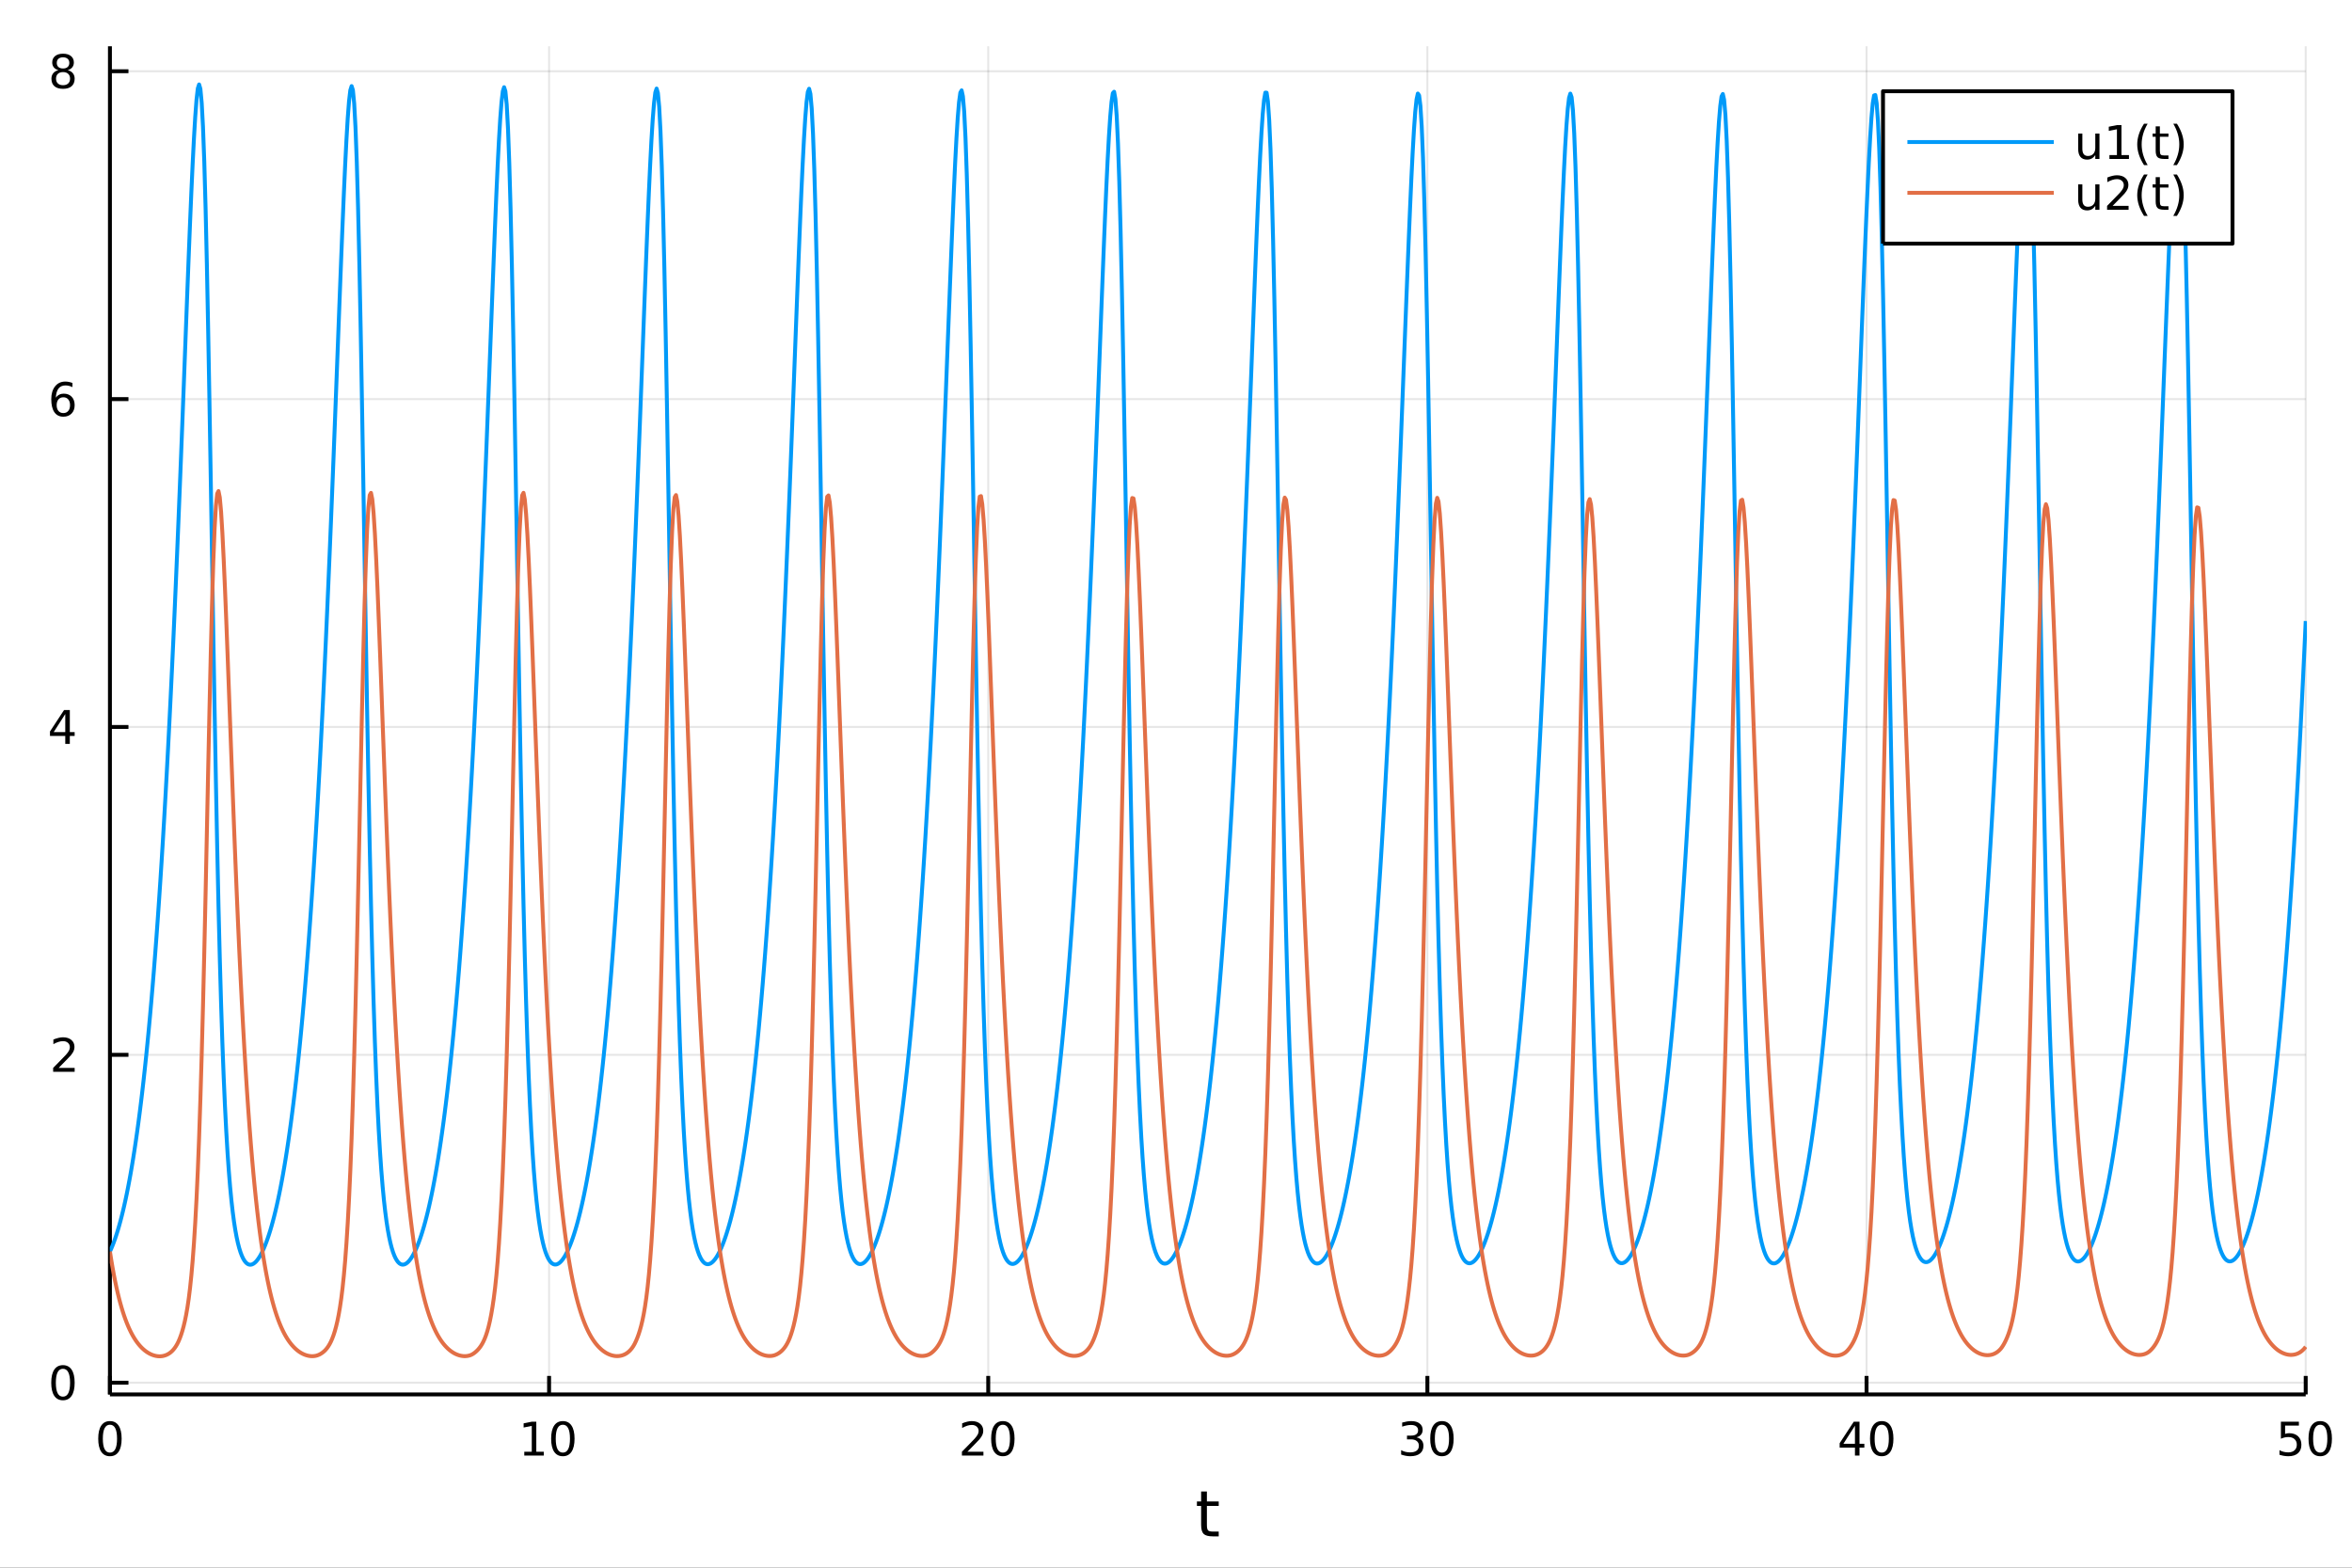 <?xml version="1.0" encoding="utf-8"?>
<svg xmlns="http://www.w3.org/2000/svg" xmlns:xlink="http://www.w3.org/1999/xlink" width="600" height="400" viewBox="0 0 2400 1600">
<rect x="0" y="0" width="2400" height="1600" fill="#333333" stroke="none"/>
<defs>
  <clipPath id="clip750">
    <rect x="0" y="0" width="2400" height="1600"/>
  </clipPath>
</defs>
<path clip-path="url(#clip750)" d="
M0 1600 L2400 1600 L2400 0 L0 0  Z
  " fill="#ffffff" fill-rule="evenodd" fill-opacity="1"/>
<defs>
  <clipPath id="clip751">
    <rect x="480" y="0" width="1681" height="1600"/>
  </clipPath>
</defs>
<path clip-path="url(#clip750)" d="
M112.177 1423.18 L2352.76 1423.18 L2352.76 47.244 L112.177 47.244  Z
  " fill="#ffffff" fill-rule="evenodd" fill-opacity="1"/>
<defs>
  <clipPath id="clip752">
    <rect x="112" y="47" width="2242" height="1377"/>
  </clipPath>
</defs>
<polyline clip-path="url(#clip752)" style="stroke:#000000; stroke-linecap:butt; stroke-linejoin:round; stroke-width:2; stroke-opacity:0.1; fill:none" points="
  112.177,1423.18 112.177,47.244 
  "/>
<polyline clip-path="url(#clip752)" style="stroke:#000000; stroke-linecap:butt; stroke-linejoin:round; stroke-width:2; stroke-opacity:0.1; fill:none" points="
  560.293,1423.18 560.293,47.244 
  "/>
<polyline clip-path="url(#clip752)" style="stroke:#000000; stroke-linecap:butt; stroke-linejoin:round; stroke-width:2; stroke-opacity:0.1; fill:none" points="
  1008.41,1423.18 1008.41,47.244 
  "/>
<polyline clip-path="url(#clip752)" style="stroke:#000000; stroke-linecap:butt; stroke-linejoin:round; stroke-width:2; stroke-opacity:0.1; fill:none" points="
  1456.52,1423.18 1456.52,47.244 
  "/>
<polyline clip-path="url(#clip752)" style="stroke:#000000; stroke-linecap:butt; stroke-linejoin:round; stroke-width:2; stroke-opacity:0.1; fill:none" points="
  1904.64,1423.18 1904.64,47.244 
  "/>
<polyline clip-path="url(#clip752)" style="stroke:#000000; stroke-linecap:butt; stroke-linejoin:round; stroke-width:2; stroke-opacity:0.1; fill:none" points="
  2352.76,1423.18 2352.76,47.244 
  "/>
<polyline clip-path="url(#clip750)" style="stroke:#000000; stroke-linecap:butt; stroke-linejoin:round; stroke-width:4; stroke-opacity:1; fill:none" points="
  112.177,1423.18 2352.76,1423.18 
  "/>
<polyline clip-path="url(#clip750)" style="stroke:#000000; stroke-linecap:butt; stroke-linejoin:round; stroke-width:4; stroke-opacity:1; fill:none" points="
  112.177,1423.18 112.177,1404.28 
  "/>
<polyline clip-path="url(#clip750)" style="stroke:#000000; stroke-linecap:butt; stroke-linejoin:round; stroke-width:4; stroke-opacity:1; fill:none" points="
  560.293,1423.18 560.293,1404.28 
  "/>
<polyline clip-path="url(#clip750)" style="stroke:#000000; stroke-linecap:butt; stroke-linejoin:round; stroke-width:4; stroke-opacity:1; fill:none" points="
  1008.41,1423.18 1008.41,1404.28 
  "/>
<polyline clip-path="url(#clip750)" style="stroke:#000000; stroke-linecap:butt; stroke-linejoin:round; stroke-width:4; stroke-opacity:1; fill:none" points="
  1456.52,1423.18 1456.52,1404.28 
  "/>
<polyline clip-path="url(#clip750)" style="stroke:#000000; stroke-linecap:butt; stroke-linejoin:round; stroke-width:4; stroke-opacity:1; fill:none" points="
  1904.64,1423.18 1904.64,1404.28 
  "/>
<polyline clip-path="url(#clip750)" style="stroke:#000000; stroke-linecap:butt; stroke-linejoin:round; stroke-width:4; stroke-opacity:1; fill:none" points="
  2352.76,1423.18 2352.76,1404.28 
  "/>
<path clip-path="url(#clip750)" d="M112.177 1454.1 Q108.566 1454.1 106.737 1457.66 Q104.932 1461.2 104.932 1468.33 Q104.932 1475.44 106.737 1479.01 Q108.566 1482.55 112.177 1482.55 Q115.811 1482.55 117.617 1479.01 Q119.446 1475.44 119.446 1468.33 Q119.446 1461.2 117.617 1457.66 Q115.811 1454.1 112.177 1454.1 M112.177 1450.39 Q117.987 1450.39 121.043 1455 Q124.122 1459.58 124.122 1468.33 Q124.122 1477.06 121.043 1481.67 Q117.987 1486.25 112.177 1486.25 Q106.367 1486.25 103.288 1481.67 Q100.233 1477.06 100.233 1468.33 Q100.233 1459.58 103.288 1455 Q106.367 1450.39 112.177 1450.39 Z" fill="#000000" fill-rule="evenodd" fill-opacity="1" /><path clip-path="url(#clip750)" d="M534.981 1481.64 L542.619 1481.64 L542.619 1455.28 L534.309 1456.95 L534.309 1452.69 L542.573 1451.02 L547.249 1451.02 L547.249 1481.64 L554.888 1481.64 L554.888 1485.58 L534.981 1485.58 L534.981 1481.64 Z" fill="#000000" fill-rule="evenodd" fill-opacity="1" /><path clip-path="url(#clip750)" d="M574.332 1454.1 Q570.721 1454.1 568.892 1457.66 Q567.087 1461.2 567.087 1468.33 Q567.087 1475.44 568.892 1479.01 Q570.721 1482.55 574.332 1482.55 Q577.966 1482.55 579.772 1479.01 Q581.601 1475.44 581.601 1468.33 Q581.601 1461.2 579.772 1457.66 Q577.966 1454.1 574.332 1454.1 M574.332 1450.39 Q580.142 1450.39 583.198 1455 Q586.277 1459.58 586.277 1468.33 Q586.277 1477.06 583.198 1481.67 Q580.142 1486.25 574.332 1486.25 Q568.522 1486.25 565.443 1481.67 Q562.388 1477.06 562.388 1468.33 Q562.388 1459.58 565.443 1455 Q568.522 1450.39 574.332 1450.39 Z" fill="#000000" fill-rule="evenodd" fill-opacity="1" /><path clip-path="url(#clip750)" d="M987.182 1481.64 L1003.5 1481.64 L1003.5 1485.58 L981.557 1485.58 L981.557 1481.64 Q984.219 1478.89 988.802 1474.26 Q993.409 1469.61 994.589 1468.27 Q996.835 1465.74 997.714 1464.01 Q998.617 1462.25 998.617 1460.56 Q998.617 1457.8 996.673 1456.07 Q994.751 1454.33 991.649 1454.33 Q989.45 1454.33 986.997 1455.09 Q984.566 1455.86 981.788 1457.41 L981.788 1452.69 Q984.612 1451.55 987.066 1450.97 Q989.52 1450.39 991.557 1450.39 Q996.927 1450.39 1000.12 1453.08 Q1003.32 1455.77 1003.32 1460.26 Q1003.32 1462.39 1002.51 1464.31 Q1001.72 1466.2 999.612 1468.8 Q999.034 1469.47 995.932 1472.69 Q992.83 1475.88 987.182 1481.64 Z" fill="#000000" fill-rule="evenodd" fill-opacity="1" /><path clip-path="url(#clip750)" d="M1023.32 1454.1 Q1019.7 1454.1 1017.88 1457.66 Q1016.07 1461.2 1016.07 1468.33 Q1016.07 1475.44 1017.88 1479.01 Q1019.7 1482.55 1023.32 1482.55 Q1026.95 1482.55 1028.76 1479.01 Q1030.58 1475.44 1030.58 1468.33 Q1030.58 1461.2 1028.76 1457.66 Q1026.95 1454.1 1023.32 1454.1 M1023.32 1450.39 Q1029.13 1450.39 1032.18 1455 Q1035.26 1459.58 1035.26 1468.33 Q1035.26 1477.06 1032.18 1481.67 Q1029.13 1486.25 1023.32 1486.25 Q1017.51 1486.25 1014.43 1481.67 Q1011.37 1477.06 1011.37 1468.33 Q1011.37 1459.58 1014.43 1455 Q1017.51 1450.39 1023.32 1450.39 Z" fill="#000000" fill-rule="evenodd" fill-opacity="1" /><path clip-path="url(#clip750)" d="M1445.37 1466.95 Q1448.72 1467.66 1450.6 1469.93 Q1452.5 1472.2 1452.5 1475.53 Q1452.5 1480.65 1448.98 1483.45 Q1445.46 1486.25 1438.98 1486.25 Q1436.8 1486.25 1434.49 1485.81 Q1432.2 1485.39 1429.74 1484.54 L1429.74 1480.02 Q1431.69 1481.16 1434 1481.74 Q1436.32 1482.32 1438.84 1482.32 Q1443.24 1482.32 1445.53 1480.58 Q1447.84 1478.84 1447.84 1475.53 Q1447.84 1472.48 1445.69 1470.77 Q1443.56 1469.03 1439.74 1469.03 L1435.71 1469.03 L1435.71 1465.19 L1439.93 1465.19 Q1443.38 1465.19 1445.21 1463.82 Q1447.03 1462.43 1447.03 1459.84 Q1447.03 1457.18 1445.14 1455.77 Q1443.26 1454.33 1439.74 1454.33 Q1437.82 1454.33 1435.62 1454.75 Q1433.42 1455.16 1430.78 1456.04 L1430.78 1451.88 Q1433.45 1451.14 1435.76 1450.77 Q1438.1 1450.39 1440.16 1450.39 Q1445.48 1450.39 1448.58 1452.83 Q1451.69 1455.23 1451.69 1459.35 Q1451.69 1462.22 1450.04 1464.21 Q1448.4 1466.18 1445.37 1466.95 Z" fill="#000000" fill-rule="evenodd" fill-opacity="1" /><path clip-path="url(#clip750)" d="M1471.36 1454.1 Q1467.75 1454.1 1465.92 1457.66 Q1464.12 1461.2 1464.12 1468.33 Q1464.12 1475.44 1465.92 1479.01 Q1467.75 1482.55 1471.36 1482.55 Q1475 1482.55 1476.8 1479.01 Q1478.63 1475.44 1478.63 1468.33 Q1478.63 1461.2 1476.8 1457.66 Q1475 1454.1 1471.36 1454.1 M1471.36 1450.39 Q1477.17 1450.39 1480.23 1455 Q1483.31 1459.58 1483.31 1468.33 Q1483.31 1477.06 1480.23 1481.67 Q1477.17 1486.25 1471.36 1486.25 Q1465.55 1486.25 1462.47 1481.67 Q1459.42 1477.06 1459.42 1468.33 Q1459.42 1459.58 1462.47 1455 Q1465.55 1450.39 1471.36 1450.39 Z" fill="#000000" fill-rule="evenodd" fill-opacity="1" /><path clip-path="url(#clip750)" d="M1892.81 1455.09 L1881.01 1473.54 L1892.81 1473.54 L1892.81 1455.09 M1891.58 1451.02 L1897.46 1451.02 L1897.46 1473.54 L1902.39 1473.54 L1902.39 1477.43 L1897.46 1477.43 L1897.46 1485.58 L1892.81 1485.58 L1892.81 1477.43 L1877.21 1477.43 L1877.21 1472.92 L1891.58 1451.02 Z" fill="#000000" fill-rule="evenodd" fill-opacity="1" /><path clip-path="url(#clip750)" d="M1920.13 1454.1 Q1916.52 1454.1 1914.69 1457.66 Q1912.88 1461.2 1912.88 1468.33 Q1912.88 1475.44 1914.69 1479.01 Q1916.52 1482.55 1920.13 1482.55 Q1923.76 1482.55 1925.57 1479.01 Q1927.39 1475.44 1927.39 1468.33 Q1927.39 1461.2 1925.57 1457.66 Q1923.76 1454.1 1920.13 1454.1 M1920.13 1450.39 Q1925.94 1450.39 1928.99 1455 Q1932.07 1459.58 1932.07 1468.33 Q1932.07 1477.06 1928.99 1481.67 Q1925.94 1486.25 1920.13 1486.25 Q1914.32 1486.25 1911.24 1481.67 Q1908.18 1477.06 1908.18 1468.33 Q1908.18 1459.58 1911.24 1455 Q1914.32 1450.39 1920.13 1450.39 Z" fill="#000000" fill-rule="evenodd" fill-opacity="1" /><path clip-path="url(#clip750)" d="M2327.46 1451.02 L2345.81 1451.02 L2345.81 1454.96 L2331.74 1454.96 L2331.74 1463.43 Q2332.76 1463.08 2333.77 1462.92 Q2334.79 1462.73 2335.81 1462.73 Q2341.6 1462.73 2344.98 1465.9 Q2348.36 1469.08 2348.36 1474.49 Q2348.36 1480.07 2344.89 1483.17 Q2341.41 1486.25 2335.09 1486.25 Q2332.92 1486.25 2330.65 1485.88 Q2328.4 1485.51 2326 1484.77 L2326 1480.07 Q2328.08 1481.2 2330.3 1481.76 Q2332.52 1482.32 2335 1482.32 Q2339.01 1482.32 2341.34 1480.21 Q2343.68 1478.1 2343.68 1474.49 Q2343.68 1470.88 2341.34 1468.77 Q2339.01 1466.67 2335 1466.67 Q2333.13 1466.67 2331.25 1467.08 Q2329.4 1467.5 2327.46 1468.38 L2327.46 1451.02 Z" fill="#000000" fill-rule="evenodd" fill-opacity="1" /><path clip-path="url(#clip750)" d="M2367.57 1454.1 Q2363.96 1454.1 2362.13 1457.66 Q2360.33 1461.2 2360.33 1468.33 Q2360.33 1475.44 2362.13 1479.01 Q2363.96 1482.55 2367.57 1482.55 Q2371.2 1482.55 2373.01 1479.01 Q2374.84 1475.44 2374.84 1468.33 Q2374.84 1461.2 2373.01 1457.66 Q2371.2 1454.1 2367.57 1454.1 M2367.57 1450.39 Q2373.38 1450.39 2376.44 1455 Q2379.52 1459.58 2379.52 1468.33 Q2379.52 1477.06 2376.44 1481.67 Q2373.38 1486.25 2367.57 1486.25 Q2361.76 1486.25 2358.68 1481.67 Q2355.63 1477.06 2355.63 1468.33 Q2355.63 1459.58 2358.68 1455 Q2361.76 1450.39 2367.57 1450.39 Z" fill="#000000" fill-rule="evenodd" fill-opacity="1" /><path clip-path="url(#clip750)" d="M1231.53 1522.27 L1231.53 1532.4 L1243.59 1532.4 L1243.59 1536.95 L1231.53 1536.95 L1231.53 1556.3 Q1231.53 1560.66 1232.71 1561.9 Q1233.91 1563.14 1237.58 1563.14 L1243.59 1563.14 L1243.59 1568.04 L1237.58 1568.04 Q1230.8 1568.04 1228.22 1565.53 Q1225.64 1562.98 1225.64 1556.3 L1225.64 1536.95 L1221.34 1536.95 L1221.34 1532.4 L1225.64 1532.4 L1225.64 1522.27 L1231.53 1522.27 Z" fill="#000000" fill-rule="evenodd" fill-opacity="1" /><polyline clip-path="url(#clip752)" style="stroke:#000000; stroke-linecap:butt; stroke-linejoin:round; stroke-width:2; stroke-opacity:0.1; fill:none" points="
  112.177,1411.2 2352.76,1411.2 
  "/>
<polyline clip-path="url(#clip752)" style="stroke:#000000; stroke-linecap:butt; stroke-linejoin:round; stroke-width:2; stroke-opacity:0.1; fill:none" points="
  112.177,1076.58 2352.76,1076.58 
  "/>
<polyline clip-path="url(#clip752)" style="stroke:#000000; stroke-linecap:butt; stroke-linejoin:round; stroke-width:2; stroke-opacity:0.1; fill:none" points="
  112.177,741.954 2352.76,741.954 
  "/>
<polyline clip-path="url(#clip752)" style="stroke:#000000; stroke-linecap:butt; stroke-linejoin:round; stroke-width:2; stroke-opacity:0.1; fill:none" points="
  112.177,407.333 2352.76,407.333 
  "/>
<polyline clip-path="url(#clip752)" style="stroke:#000000; stroke-linecap:butt; stroke-linejoin:round; stroke-width:2; stroke-opacity:0.1; fill:none" points="
  112.177,72.711 2352.76,72.711 
  "/>
<polyline clip-path="url(#clip750)" style="stroke:#000000; stroke-linecap:butt; stroke-linejoin:round; stroke-width:4; stroke-opacity:1; fill:none" points="
  112.177,1423.18 112.177,47.244 
  "/>
<polyline clip-path="url(#clip750)" style="stroke:#000000; stroke-linecap:butt; stroke-linejoin:round; stroke-width:4; stroke-opacity:1; fill:none" points="
  112.177,1411.2 131.075,1411.2 
  "/>
<polyline clip-path="url(#clip750)" style="stroke:#000000; stroke-linecap:butt; stroke-linejoin:round; stroke-width:4; stroke-opacity:1; fill:none" points="
  112.177,1076.58 131.075,1076.58 
  "/>
<polyline clip-path="url(#clip750)" style="stroke:#000000; stroke-linecap:butt; stroke-linejoin:round; stroke-width:4; stroke-opacity:1; fill:none" points="
  112.177,741.954 131.075,741.954 
  "/>
<polyline clip-path="url(#clip750)" style="stroke:#000000; stroke-linecap:butt; stroke-linejoin:round; stroke-width:4; stroke-opacity:1; fill:none" points="
  112.177,407.333 131.075,407.333 
  "/>
<polyline clip-path="url(#clip750)" style="stroke:#000000; stroke-linecap:butt; stroke-linejoin:round; stroke-width:4; stroke-opacity:1; fill:none" points="
  112.177,72.711 131.075,72.711 
  "/>
<path clip-path="url(#clip750)" d="M64.233 1397 Q60.622 1397 58.793 1400.56 Q56.987 1404.1 56.987 1411.23 Q56.987 1418.34 58.793 1421.9 Q60.622 1425.45 64.233 1425.45 Q67.867 1425.45 69.673 1421.9 Q71.501 1418.34 71.501 1411.23 Q71.501 1404.1 69.673 1400.56 Q67.867 1397 64.233 1397 M64.233 1393.29 Q70.043 1393.29 73.099 1397.9 Q76.177 1402.48 76.177 1411.23 Q76.177 1419.96 73.099 1424.57 Q70.043 1429.15 64.233 1429.15 Q58.423 1429.15 55.344 1424.57 Q52.288 1419.96 52.288 1411.23 Q52.288 1402.48 55.344 1397.9 Q58.423 1393.29 64.233 1393.29 Z" fill="#000000" fill-rule="evenodd" fill-opacity="1" /><path clip-path="url(#clip750)" d="M59.858 1089.92 L76.177 1089.92 L76.177 1093.86 L54.233 1093.86 L54.233 1089.92 Q56.895 1087.17 61.478 1082.54 Q66.085 1077.88 67.265 1076.54 Q69.51 1074.02 70.39 1072.28 Q71.293 1070.52 71.293 1068.83 Q71.293 1066.08 69.349 1064.34 Q67.427 1062.61 64.325 1062.61 Q62.126 1062.61 59.673 1063.37 Q57.242 1064.13 54.464 1065.68 L54.464 1060.96 Q57.288 1059.83 59.742 1059.25 Q62.196 1058.67 64.233 1058.67 Q69.603 1058.67 72.798 1061.36 Q75.992 1064.04 75.992 1068.53 Q75.992 1070.66 75.182 1072.58 Q74.395 1074.48 72.288 1077.07 Q71.71 1077.74 68.608 1080.96 Q65.506 1084.16 59.858 1089.92 Z" fill="#000000" fill-rule="evenodd" fill-opacity="1" /><path clip-path="url(#clip750)" d="M66.594 728.748 L54.788 747.197 L66.594 747.197 L66.594 728.748 M65.367 724.674 L71.247 724.674 L71.247 747.197 L76.177 747.197 L76.177 751.086 L71.247 751.086 L71.247 759.234 L66.594 759.234 L66.594 751.086 L50.992 751.086 L50.992 746.572 L65.367 724.674 Z" fill="#000000" fill-rule="evenodd" fill-opacity="1" /><path clip-path="url(#clip750)" d="M64.65 405.469 Q61.501 405.469 59.65 407.622 Q57.821 409.775 57.821 413.525 Q57.821 417.252 59.65 419.427 Q61.501 421.58 64.65 421.58 Q67.798 421.58 69.626 419.427 Q71.478 417.252 71.478 413.525 Q71.478 409.775 69.626 407.622 Q67.798 405.469 64.65 405.469 M73.932 390.816 L73.932 395.076 Q72.173 394.242 70.367 393.803 Q68.585 393.363 66.825 393.363 Q62.196 393.363 59.742 396.488 Q57.312 399.613 56.964 405.932 Q58.33 403.918 60.39 402.853 Q62.45 401.765 64.927 401.765 Q70.135 401.765 73.145 404.937 Q76.177 408.085 76.177 413.525 Q76.177 418.849 73.029 422.066 Q69.881 425.284 64.65 425.284 Q58.654 425.284 55.483 420.701 Q52.312 416.094 52.312 407.367 Q52.312 399.173 56.2 394.312 Q60.089 389.428 66.64 389.428 Q68.399 389.428 70.182 389.775 Q71.987 390.122 73.932 390.816 Z" fill="#000000" fill-rule="evenodd" fill-opacity="1" /><path clip-path="url(#clip750)" d="M64.325 73.579 Q60.992 73.579 59.071 75.361 Q57.173 77.144 57.173 80.269 Q57.173 83.394 59.071 85.176 Q60.992 86.959 64.325 86.959 Q67.659 86.959 69.58 85.176 Q71.501 83.371 71.501 80.269 Q71.501 77.144 69.58 75.361 Q67.682 73.579 64.325 73.579 M59.65 71.588 Q56.64 70.847 54.95 68.787 Q53.284 66.727 53.284 63.764 Q53.284 59.621 56.224 57.213 Q59.187 54.806 64.325 54.806 Q69.487 54.806 72.427 57.213 Q75.367 59.621 75.367 63.764 Q75.367 66.727 73.677 68.787 Q72.01 70.847 69.024 71.588 Q72.404 72.375 74.279 74.667 Q76.177 76.959 76.177 80.269 Q76.177 85.292 73.099 87.977 Q70.043 90.662 64.325 90.662 Q58.608 90.662 55.529 87.977 Q52.474 85.292 52.474 80.269 Q52.474 76.959 54.372 74.667 Q56.27 72.375 59.65 71.588 M57.937 64.204 Q57.937 66.889 59.603 68.394 Q61.293 69.898 64.325 69.898 Q67.335 69.898 69.024 68.394 Q70.737 66.889 70.737 64.204 Q70.737 61.519 69.024 60.014 Q67.335 58.51 64.325 58.51 Q61.293 58.51 59.603 60.014 Q57.937 61.519 57.937 64.204 Z" fill="#000000" fill-rule="evenodd" fill-opacity="1" /><polyline clip-path="url(#clip752)" style="stroke:#009af9; stroke-linecap:butt; stroke-linejoin:round; stroke-width:4; stroke-opacity:1; fill:none" points="
  112.177,1277.35 113.496,1274.46 114.815,1271.31 116.133,1267.9 117.452,1264.23 118.771,1260.29 120.09,1256.08 121.409,1251.6 122.727,1246.84 124.046,1241.79 
  125.365,1236.45 126.684,1230.8 128.002,1224.85 129.321,1218.58 130.64,1211.99 131.959,1205.05 133.277,1197.77 134.596,1190.13 135.915,1182.11 137.234,1173.71 
  138.552,1164.91 139.871,1155.69 141.19,1146.05 142.509,1135.96 143.827,1125.42 145.146,1114.4 146.465,1102.88 147.784,1090.85 149.103,1078.3 150.421,1065.19 
  151.74,1051.51 153.059,1037.24 154.378,1022.36 155.696,1006.85 157.015,990.679 158.334,973.833 159.653,956.288 160.971,938.021 162.29,919.008 163.609,899.228 
  164.928,878.66 166.246,857.288 167.565,835.083 168.884,812.019 170.203,788.077 171.522,763.24 172.84,737.498 174.159,710.846 175.478,683.284 176.797,654.815 
  178.115,625.45 179.434,595.201 180.753,564.089 182.072,532.234 183.39,499.675 184.709,466.403 186.028,432.478 187.347,398.028 188.665,363.249 189.984,328.406 
  191.303,293.831 192.622,259.926 193.94,227.159 195.259,196.07 196.578,167.262 197.897,141.412 199.216,119.255 200.534,101.712 201.853,90.23 203.172,86.186 
  204.491,90.756 205.809,104.92 207.128,129.461 208.447,164.962 209.766,211.823 211.084,269.503 212.403,336.159 213.722,409.714 215.041,487.922 216.359,568.367 
  217.678,648.469 218.997,725.549 220.316,797.888 221.635,864.454 222.953,924.53 224.272,977.774 225.591,1024.22 226.91,1064.27 228.228,1098.71 229.547,1128.63 
  230.866,1154.41 232.185,1176.47 233.503,1195.33 234.822,1211.43 236.141,1225.18 237.46,1236.9 238.778,1246.86 240.097,1255.33 241.416,1262.51 242.735,1268.57 
  244.053,1273.66 245.372,1277.91 246.691,1281.42 248.01,1284.27 249.329,1286.53 250.647,1288.26 251.966,1289.51 253.285,1290.32 254.604,1290.73 255.922,1290.76 
  257.241,1290.44 258.56,1289.8 259.879,1288.85 261.197,1287.61 262.516,1286.07 263.835,1284.27 265.154,1282.18 266.472,1279.84 267.791,1277.22 269.11,1274.35 
  270.429,1271.21 271.748,1267.81 273.066,1264.15 274.385,1260.22 275.704,1256.02 277.023,1251.55 278.341,1246.8 279.66,1241.77 280.979,1236.44 282.298,1230.81 
  283.616,1224.87 284.935,1218.61 286.254,1212.02 287.573,1205.1 288.891,1197.83 290.21,1190.2 291.529,1182.2 292.848,1173.81 294.167,1165.02 295.485,1155.82 
  296.804,1146.19 298.123,1136.12 299.442,1125.6 300.76,1114.59 302.079,1103.09 303.398,1091.09 304.717,1078.55 306.035,1065.46 307.354,1051.8 308.673,1037.56 
  309.992,1022.7 311.31,1007.21 312.629,991.066 313.948,974.245 315.267,956.726 316.585,938.486 317.904,919.502 319.223,899.753 320.542,879.215 321.861,857.866 
  323.179,835.709 324.498,812.724 325.817,788.87 327.136,764.114 328.454,738.437 329.773,711.826 331.092,684.281 332.411,655.811 333.729,626.436 335.048,596.185 
  336.367,565.098 337.686,533.225 339.004,500.627 340.323,467.373 341.642,433.544 342.961,399.253 344.28,364.703 345.598,330.075 346.917,295.638 348.236,261.759 
  349.555,228.905 350.873,197.644 352.192,168.643 353.511,142.669 354.83,120.587 356.148,103.365 357.467,92.067 358.786,87.861 360.105,91.957 361.423,105.634 
  362.742,129.945 364.061,165.39 365.38,211.906 366.698,268.872 368.017,335.118 369.336,408.886 370.655,487.326 371.974,567.648 373.292,647.373 374.611,724.335 
  375.93,796.675 377.249,862.935 378.567,922.626 379.886,975.751 381.205,1022.47 382.524,1063.1 383.842,1098.1 385.161,1128.09 386.48,1153.85 387.799,1175.97 
  389.117,1194.87 390.436,1211.01 391.755,1224.8 393.074,1236.56 394.393,1246.58 395.711,1255.1 397.03,1262.31 398.349,1268.4 399.668,1273.51 400.986,1277.78 
  402.305,1281.29 403.624,1284.15 404.943,1286.41 406.261,1288.15 407.58,1289.41 408.899,1290.23 410.218,1290.65 411.536,1290.69 412.855,1290.38 414.174,1289.75 
  415.493,1288.8 416.811,1287.55 418.13,1286.02 419.449,1284.22 420.768,1282.14 422.087,1279.8 423.405,1277.19 424.724,1274.32 426.043,1271.19 427.362,1267.79 
  428.68,1264.13 429.999,1260.21 431.318,1256.01 432.637,1251.55 433.955,1246.8 435.274,1241.76 436.593,1236.44 437.912,1230.81 439.23,1224.87 440.549,1218.62 
  441.868,1212.04 443.187,1205.12 444.506,1197.85 445.824,1190.22 447.143,1182.23 448.462,1173.84 449.781,1165.06 451.099,1155.86 452.418,1146.24 453.737,1136.17 
  455.056,1125.65 456.374,1114.65 457.693,1103.15 459.012,1091.15 460.331,1078.62 461.649,1065.53 462.968,1051.88 464.287,1037.64 465.606,1022.79 466.924,1007.31 
  468.243,991.173 469.562,974.36 470.881,956.848 472.2,938.615 473.518,919.637 474.837,899.894 476.156,879.363 477.475,858.023 478.793,835.852 480.112,812.84 
  481.431,789.033 482.75,764.379 484.068,738.819 485.387,712.316 486.706,684.846 488.025,656.406 489.343,627.011 490.662,596.693 491.981,565.501 493.3,533.504 
  494.619,500.788 495.937,467.456 497.256,433.63 498.575,399.449 499.894,365.073 501.212,330.675 502.531,296.449 503.85,262.608 505.169,229.649 506.487,198.25 
  507.806,169.154 509.125,143.172 510.444,121.185 511.762,104.14 513.081,93.053 514.4,89.008 515.719,93.156 517.037,106.718 518.356,130.965 519.675,166.559 
  520.994,213.197 522.313,270.078 523.631,335.925 524.95,408.98 526.269,487.009 527.588,567.297 528.906,647.059 530.225,724.158 531.544,796.662 532.863,863.214 
  534.181,923.033 535.5,975.919 536.819,1022.25 538.138,1062.76 539.456,1097.78 540.775,1127.94 542.094,1153.82 543.413,1175.98 544.732,1194.91 546.05,1211.05 
  547.369,1224.8 548.688,1236.52 550.007,1246.5 551.325,1254.99 552.644,1262.19 553.963,1268.29 555.282,1273.42 556.6,1277.69 557.919,1281.21 559.238,1284.07 
  560.557,1286.34 561.875,1288.07 563.194,1289.32 564.513,1290.13 565.832,1290.54 567.15,1290.58 568.469,1290.28 569.788,1289.64 571.107,1288.7 572.426,1287.45 
  573.744,1285.92 575.063,1284.11 576.382,1282.03 577.701,1279.68 579.019,1277.06 580.338,1274.19 581.657,1271.06 582.976,1267.66 584.294,1264 585.613,1260.07 
  586.932,1255.88 588.251,1251.41 589.569,1246.65 590.888,1241.61 592.207,1236.28 593.526,1230.65 594.845,1224.7 596.163,1218.44 597.482,1211.86 598.801,1204.93 
  600.12,1197.66 601.438,1190.03 602.757,1182.02 604.076,1173.63 605.395,1164.84 606.713,1155.64 608.032,1146.01 609.351,1135.93 610.67,1125.4 611.988,1114.39 
  613.307,1102.89 614.626,1090.88 615.945,1078.33 617.263,1065.24 618.582,1051.58 619.901,1037.32 621.22,1022.46 622.539,1006.97 623.857,990.818 625.176,973.994 
  626.495,956.472 627.814,938.229 629.132,919.245 630.451,899.501 631.77,878.968 633.089,857.619 634.407,835.433 635.726,812.39 637.045,788.474 638.364,763.672 
  639.682,737.974 641.001,711.375 642.32,683.871 643.639,655.463 644.958,626.153 646.276,596 647.595,565.177 648.914,533.588 650.233,501.17 651.551,467.932 
  652.87,433.952 654.189,399.38 655.508,364.439 656.826,329.421 658.145,294.689 659.464,260.679 660.783,227.897 662.101,196.92 663.42,168.397 664.739,143.047 
  666.058,121.662 667.376,105.103 668.695,94.304 670.014,90.389 671.333,94.907 672.652,109.141 673.97,133.935 675.289,169.695 676.608,216.391 677.927,273.572 
  679.245,340.178 680.564,413.749 681.883,491.688 683.202,571.511 684.52,650.854 685.839,727.465 687.158,799.26 688.477,865.067 689.795,924.479 691.114,977.332 
  692.433,1023.7 693.752,1063.92 695.071,1098.54 696.389,1128.38 697.708,1154.08 699.027,1176.08 700.346,1194.9 701.664,1210.98 702.983,1224.72 704.302,1236.45 
  705.621,1246.43 706.939,1254.89 708.258,1262.06 709.577,1268.12 710.896,1273.2 712.214,1277.44 713.533,1280.94 714.852,1283.78 716.171,1286.03 717.489,1287.76 
  718.808,1289 720.127,1289.81 721.446,1290.21 722.765,1290.23 724.083,1289.91 725.402,1289.26 726.721,1288.3 728.04,1287.04 729.358,1285.5 730.677,1283.68 
  731.996,1281.58 733.315,1279.22 734.633,1276.59 735.952,1273.7 737.271,1270.55 738.59,1267.14 739.908,1263.46 741.227,1259.51 742.546,1255.3 743.865,1250.81 
  745.184,1246.04 746.502,1240.98 747.821,1235.62 749.14,1229.97 750.459,1224.01 751.777,1217.72 753.096,1211.11 754.415,1204.16 755.734,1196.86 757.052,1189.2 
  758.371,1181.16 759.69,1172.74 761.009,1163.92 762.327,1154.68 763.646,1145.01 764.965,1134.91 766.284,1124.34 767.603,1113.29 768.921,1101.75 770.24,1089.7 
  771.559,1077.11 772.878,1063.98 774.196,1050.27 775.515,1035.97 776.834,1021.06 778.153,1005.52 779.471,989.32 780.79,972.443 782.109,954.866 783.428,936.567 
  784.746,917.523 786.065,897.712 787.384,877.112 788.703,855.7 790.021,833.478 791.34,810.433 792.659,786.521 793.978,761.71 795.297,735.977 796.615,709.31 
  797.934,681.711 799.253,653.188 800.572,623.763 801.89,593.468 803.209,562.346 804.528,530.45 805.847,497.845 807.165,464.606 808.484,430.818 809.803,396.587 
  811.122,362.113 812.44,327.601 813.759,293.328 815.078,259.669 816.397,227.103 817.716,196.204 819.034,167.648 820.353,142.208 821.672,120.759 822.991,104.274 
  824.309,93.826 825.628,90.586 826.947,95.768 828.266,110.605 829.584,136.1 830.903,172.694 832.222,220.258 833.541,278.095 834.859,344.946 836.178,419.021 
  837.497,497.477 838.816,577.517 840.134,656.687 841.453,732.881 842.772,804.338 844.091,869.682 845.41,928.427 846.728,980.654 848.047,1026.57 849.366,1066.52 
  850.685,1100.95 852.003,1130.46 853.322,1155.75 854.641,1177.49 855.96,1196.07 857.278,1211.95 858.597,1225.5 859.916,1237.06 861.235,1246.92 862.553,1255.31 
  863.872,1262.4 865.191,1268.39 866.51,1273.42 867.829,1277.61 869.147,1281.06 870.466,1283.85 871.785,1286.06 873.104,1287.75 874.422,1288.97 875.741,1289.74 
  877.06,1290.12 878.379,1290.13 879.697,1289.78 881.016,1289.11 882.335,1288.12 883.654,1286.84 884.972,1285.28 886.291,1283.44 887.61,1281.32 888.929,1278.94 
  890.247,1276.3 891.566,1273.39 892.885,1270.22 894.204,1266.78 895.523,1263.08 896.841,1259.12 898.16,1254.88 899.479,1250.36 900.798,1245.57 902.116,1240.49 
  903.435,1235.11 904.754,1229.43 906.073,1223.44 907.391,1217.13 908.71,1210.49 910.029,1203.51 911.348,1196.19 912.666,1188.49 913.985,1180.43 915.304,1171.97 
  916.623,1163.12 917.942,1153.85 919.26,1144.15 920.579,1134 921.898,1123.39 923.217,1112.3 924.535,1100.72 925.854,1088.62 927.173,1076 928.492,1062.82 
  929.81,1049.06 931.129,1034.72 932.448,1019.76 933.767,1004.16 935.085,987.91 936.404,970.979 937.723,953.346 939.042,934.987 940.36,915.88 941.679,896.004 
  942.998,875.337 944.317,853.859 945.636,831.549 946.954,808.387 948.273,784.376 949.592,759.573 950.911,733.91 952.229,707.326 953.548,679.784 954.867,651.266 
  956.186,621.779 957.504,591.352 958.823,560.037 960.142,527.907 961.461,495.059 962.779,461.611 964.098,427.704 965.417,393.503 966.736,359.192 968.055,324.982 
  969.373,291.101 970.692,257.805 972.011,225.415 973.33,194.597 974.648,166.168 975.967,140.999 977.286,120.013 978.605,104.19 979.923,94.562 981.242,92.215 
  982.561,98.288 983.88,113.977 985.198,140.484 986.517,178.234 987.836,226.827 989.155,285.377 990.473,352.52 991.792,426.412 993.111,504.73 994.43,584.675 
  995.749,663.687 997.067,739.626 998.386,810.686 999.705,875.64 1001.02,933.838 1002.34,985.206 1003.66,1030.25 1004.98,1069.55 1006.3,1103.49 1007.62,1132.72 
  1008.94,1157.8 1010.25,1179.27 1011.57,1197.61 1012.89,1213.24 1014.21,1226.57 1015.53,1237.94 1016.85,1247.62 1018.17,1255.85 1019.49,1262.83 1020.81,1268.74 
  1022.12,1273.7 1023.44,1277.82 1024.76,1281.21 1026.08,1283.96 1027.4,1286.12 1028.72,1287.75 1030.04,1288.91 1031.36,1289.64 1032.67,1289.98 1033.99,1289.95 
  1035.31,1289.57 1036.63,1288.87 1037.95,1287.86 1039.27,1286.56 1040.59,1284.96 1041.91,1283.09 1043.22,1280.94 1044.54,1278.53 1045.86,1275.86 1047.18,1272.92 
  1048.5,1269.72 1049.82,1266.26 1051.14,1262.53 1052.46,1258.54 1053.77,1254.27 1055.09,1249.73 1056.41,1244.9 1057.73,1239.78 1059.05,1234.37 1060.37,1228.65 
  1061.69,1222.63 1063.01,1216.28 1064.32,1209.6 1065.64,1202.58 1066.96,1195.21 1068.28,1187.48 1069.6,1179.37 1070.92,1170.87 1072.24,1161.97 1073.56,1152.65 
  1074.87,1142.9 1076.19,1132.7 1077.51,1122.03 1078.83,1110.89 1080.15,1099.25 1081.47,1087.09 1082.79,1074.4 1084.11,1061.15 1085.42,1047.32 1086.74,1032.91 
  1088.06,1017.87 1089.38,1002.2 1090.7,985.871 1092.02,968.86 1093.34,951.145 1094.66,932.703 1095.97,913.519 1097.29,893.566 1098.61,872.817 1099.93,851.248 
  1101.25,828.837 1102.57,805.568 1103.89,781.424 1105.21,756.395 1106.52,730.472 1107.84,703.649 1109.16,675.925 1110.48,647.3 1111.8,617.78 1113.12,587.53 
  1114.44,556.565 1115.76,524.788 1117.07,492.175 1118.39,458.766 1119.71,424.672 1121.03,390.071 1122.35,355.21 1123.67,320.401 1124.99,286.027 1126.31,252.539 
  1127.62,220.455 1128.94,190.361 1130.26,162.91 1131.58,138.827 1132.9,118.9 1134.22,103.988 1135.54,95.077 1136.86,93.637 1138.17,101.092 1139.49,118.49 
  1140.81,146.496 1142.13,185.4 1143.45,235.109 1144.77,295.162 1146.09,363.756 1147.41,438.416 1148.73,516.708 1150.04,596.242 1151.36,674.675 1152.68,749.708 
  1154,819.476 1155.32,883.228 1156.64,940.557 1157.96,991.332 1159.28,1035.69 1160.59,1074.05 1161.91,1107.1 1163.23,1135.68 1164.55,1160.22 1165.87,1181.23 
  1167.19,1199.2 1168.51,1214.57 1169.83,1227.69 1171.14,1238.89 1172.46,1248.4 1173.78,1256.47 1175.1,1263.31 1176.42,1269.07 1177.74,1273.91 1179.06,1277.93 
  1180.38,1281.23 1181.69,1283.9 1183.01,1286 1184.33,1287.58 1185.65,1288.69 1186.97,1289.38 1188.29,1289.66 1189.61,1289.58 1190.93,1289.16 1192.24,1288.41 
  1193.56,1287.36 1194.88,1286.01 1196.2,1284.38 1197.52,1282.47 1198.84,1280.29 1200.16,1277.84 1201.48,1275.13 1202.79,1272.15 1204.11,1268.91 1205.43,1265.4 
  1206.75,1261.63 1208.07,1257.59 1209.39,1253.28 1210.71,1248.69 1212.03,1243.82 1213.34,1238.65 1214.66,1233.19 1215.98,1227.43 1217.3,1221.35 1218.62,1214.94 
  1219.94,1208.21 1221.26,1201.13 1222.58,1193.7 1223.89,1185.9 1225.21,1177.72 1226.53,1169.15 1227.85,1160.18 1229.17,1150.79 1230.49,1140.96 1231.81,1130.68 
  1233.13,1119.94 1234.44,1108.71 1235.76,1096.99 1237.08,1084.74 1238.4,1071.95 1239.72,1058.61 1241.04,1044.69 1242.36,1030.17 1243.68,1015.03 1244.99,999.244 
  1246.31,982.8 1247.63,965.669 1248.95,947.832 1250.27,929.264 1251.59,909.946 1252.91,889.853 1254.23,868.964 1255.54,847.262 1256.86,824.755 1258.18,801.405 
  1259.5,777.175 1260.82,752.038 1262.14,725.978 1263.46,698.989 1264.78,671.074 1266.1,642.251 1267.41,612.543 1268.73,581.987 1270.05,550.63 1271.37,518.527 
  1272.69,485.747 1274.01,452.367 1275.33,418.475 1276.65,384.229 1277.96,349.827 1279.28,315.491 1280.6,281.54 1281.92,248.392 1283.24,216.563 1284.56,186.668 
  1285.88,159.416 1287.2,135.62 1288.51,116.185 1289.83,102.118 1291.15,94.522 1292.47,94.592 1293.79,103.521 1295.11,122.522 1296.43,152.356 1297.75,193.225 
  1299.06,244.772 1300.38,306.085 1301.7,375.75 1303.02,451.523 1304.34,530.495 1305.66,610.049 1306.98,687.894 1308.3,762.072 1309.61,830.951 1310.93,893.455 
  1312.25,949.441 1313.57,999.02 1314.89,1042.44 1316.21,1080.07 1317.53,1112.43 1318.85,1140.15 1320.16,1163.98 1321.48,1184.42 1322.8,1201.9 1324.12,1216.82 
  1325.44,1229.57 1326.76,1240.45 1328.08,1249.72 1329.4,1257.59 1330.71,1264.24 1332.03,1269.85 1333.35,1274.54 1334.67,1278.44 1335.99,1281.62 1337.31,1284.19 
  1338.63,1286.19 1339.95,1287.69 1341.26,1288.73 1342.58,1289.35 1343.9,1289.58 1345.22,1289.44 1346.54,1288.96 1347.86,1288.16 1349.18,1287.06 1350.5,1285.66 
  1351.81,1283.98 1353.13,1282.02 1354.45,1279.79 1355.77,1277.3 1357.09,1274.54 1358.41,1271.52 1359.73,1268.23 1361.05,1264.68 1362.36,1260.86 1363.68,1256.77 
  1365,1252.41 1366.32,1247.77 1367.64,1242.84 1368.96,1237.63 1370.28,1232.11 1371.6,1226.29 1372.91,1220.16 1374.23,1213.7 1375.55,1206.9 1376.87,1199.76 
  1378.19,1192.26 1379.51,1184.4 1380.83,1176.15 1382.15,1167.51 1383.46,1158.46 1384.78,1148.99 1386.1,1139.09 1387.42,1128.72 1388.74,1117.89 1390.06,1106.58 
  1391.38,1094.76 1392.7,1082.41 1394.02,1069.53 1395.33,1056.08 1396.65,1042.06 1397.97,1027.43 1399.29,1012.17 1400.61,996.278 1401.93,979.714 1403.25,962.46 
  1404.57,944.494 1405.88,925.793 1407.2,906.335 1408.52,886.099 1409.84,865.064 1411.16,843.209 1412.48,820.515 1413.8,796.961 1415.12,772.599 1416.43,747.43 
  1417.75,721.377 1419.07,694.386 1420.39,666.428 1421.71,637.494 1423.03,607.603 1424.35,576.792 1425.67,545.126 1426.98,512.69 1428.3,479.594 1429.62,445.972 
  1430.94,411.979 1432.26,377.796 1433.58,343.625 1434.9,309.693 1436.22,276.248 1437.53,243.563 1438.85,212.031 1440.17,182.426 1441.49,155.627 1442.81,132.553 
  1444.13,114.162 1445.45,101.456 1446.77,95.478 1448.08,97.309 1449.4,108.075 1450.72,128.945 1452.04,161.015 1453.36,204.204 1454.68,257.734 1456,320.423 
  1457.32,390.678 1458.63,466.502 1459.95,545.489 1461.27,624.83 1462.59,702.045 1463.91,775.362 1465.23,843.294 1466.55,904.871 1467.87,959.636 1469.18,1007.65 
  1470.5,1049.48 1471.82,1085.99 1473.14,1117.49 1474.46,1144.57 1475.78,1167.8 1477.1,1187.69 1478.42,1204.69 1479.73,1219.19 1481.05,1231.54 1482.37,1242.07 
  1483.69,1251.03 1485.01,1258.64 1486.33,1265.08 1487.65,1270.51 1488.97,1275.06 1490.28,1278.83 1491.6,1281.91 1492.92,1284.37 1494.24,1286.27 1495.56,1287.68 
  1496.88,1288.63 1498.2,1289.17 1499.52,1289.32 1500.83,1289.11 1502.15,1288.57 1503.47,1287.71 1504.79,1286.55 1506.11,1285.1 1507.43,1283.36 1508.75,1281.35 
  1510.07,1279.06 1511.38,1276.51 1512.7,1273.69 1514.02,1270.61 1515.34,1267.27 1516.66,1263.66 1517.98,1259.79 1519.3,1255.65 1520.62,1251.23 1521.94,1246.52 
  1523.25,1241.54 1524.57,1236.25 1525.89,1230.67 1527.21,1224.78 1528.53,1218.57 1529.85,1212.04 1531.17,1205.16 1532.49,1197.95 1533.8,1190.37 1535.12,1182.42 
  1536.44,1174.08 1537.76,1165.35 1539.08,1156.21 1540.4,1146.65 1541.72,1136.64 1543.04,1126.18 1544.35,1115.24 1545.67,1103.81 1546.99,1091.88 1548.31,1079.41 
  1549.63,1066.4 1550.95,1052.83 1552.27,1038.67 1553.59,1023.9 1554.9,1008.5 1556.22,992.454 1557.54,975.737 1558.86,958.326 1560.18,940.2 1561.5,921.336 
  1562.82,901.711 1564.14,881.308 1565.45,860.116 1566.77,838.102 1568.09,815.238 1569.41,791.499 1570.73,766.871 1572.05,741.342 1573.37,714.907 1574.69,687.569 
  1576,659.335 1577.32,630.22 1578.64,600.244 1579.96,569.434 1581.28,537.822 1582.6,505.461 1583.92,472.52 1585.24,439.026 1586.55,405.031 1587.87,370.678 
  1589.19,336.194 1590.51,301.891 1591.83,268.169 1593.15,235.513 1594.47,204.493 1595.79,175.767 1597.1,150.077 1598.42,128.253 1599.74,111.209 1601.06,99.946 
  1602.38,95.55 1603.7,99.256 1605.02,112.43 1606.34,136.027 1607.65,170.508 1608.97,215.842 1610.29,271.504 1611.61,336.523 1612.93,408.92 1614.25,485.959 
  1615.57,565.07 1616.89,643.882 1618.2,720.217 1619.52,792.096 1620.84,858.113 1622.16,917.824 1623.48,971.085 1624.8,1017.96 1626.12,1058.73 1627.44,1093.88 
  1628.75,1124.11 1630.07,1150.2 1631.39,1172.57 1632.71,1191.72 1634.03,1208.08 1635.35,1222.07 1636.67,1234.02 1637.99,1244.21 1639.3,1252.86 1640.62,1260.18 
  1641.94,1266.38 1643.26,1271.59 1644.58,1275.93 1645.9,1279.52 1647.22,1282.44 1648.54,1284.77 1649.86,1286.55 1651.17,1287.86 1652.49,1288.71 1653.81,1289.16 
  1655.13,1289.23 1656.45,1288.94 1657.77,1288.32 1659.09,1287.38 1660.41,1286.15 1661.72,1284.63 1663.04,1282.83 1664.36,1280.75 1665.68,1278.41 1667,1275.79 
  1668.32,1272.91 1669.64,1269.77 1670.96,1266.36 1672.27,1262.69 1673.59,1258.75 1674.91,1254.54 1676.23,1250.05 1677.55,1245.28 1678.87,1240.22 1680.19,1234.87 
  1681.51,1229.21 1682.82,1223.25 1684.14,1216.96 1685.46,1210.35 1686.78,1203.39 1688.1,1196.08 1689.42,1188.42 1690.74,1180.38 1692.06,1171.95 1693.37,1163.12 
  1694.69,1153.87 1696.01,1144.2 1697.33,1134.08 1698.65,1123.51 1699.97,1112.45 1701.29,1100.9 1702.61,1088.84 1703.92,1076.25 1705.24,1063.1 1706.56,1049.39 
  1707.88,1035.08 1709.2,1020.16 1710.52,1004.61 1711.84,988.404 1713.16,971.52 1714.47,953.937 1715.79,935.632 1717.11,916.584 1718.43,896.77 1719.75,876.17 
  1721.07,854.761 1722.39,832.53 1723.71,809.495 1725.02,785.612 1726.34,760.84 1727.66,735.149 1728.98,708.524 1730.3,680.962 1731.62,652.473 1732.94,623.08 
  1734.26,592.818 1735.57,561.735 1736.89,529.892 1738.21,497.365 1739.53,464.238 1740.85,430.612 1742.17,396.6 1743.49,362.331 1744.81,328.03 1746.12,293.999 
  1747.44,260.629 1748.76,228.406 1750.08,197.913 1751.4,169.827 1752.72,144.923 1754.04,124.069 1755.36,108.23 1756.67,98.469 1757.99,95.94 1759.31,101.887 
  1760.63,117.448 1761.95,143.571 1763.27,180.692 1764.59,228.651 1765.91,286.689 1767.23,353.448 1768.54,427.033 1769.86,505.071 1771.18,584.604 1772.5,663.059 
  1773.82,738.347 1775.14,808.861 1776.46,873.478 1777.78,931.518 1779.09,982.999 1780.41,1028.26 1781.73,1067.72 1783.05,1101.84 1784.37,1131.14 1785.69,1156.22 
  1787.01,1177.72 1788.33,1196.14 1789.64,1211.89 1790.96,1225.33 1792.28,1236.81 1793.6,1246.61 1794.92,1254.95 1796.24,1262.03 1797.56,1268 1798.88,1272.98 
  1800.19,1277.13 1801.51,1280.54 1802.83,1283.3 1804.15,1285.48 1805.47,1287.14 1806.79,1288.32 1808.11,1289.07 1809.43,1289.42 1810.74,1289.41 1812.06,1289.04 
  1813.38,1288.34 1814.7,1287.33 1816.02,1286.02 1817.34,1284.43 1818.66,1282.55 1819.98,1280.41 1821.29,1278 1822.61,1275.32 1823.93,1272.39 1825.25,1269.18 
  1826.57,1265.72 1827.89,1261.98 1829.21,1257.98 1830.53,1253.7 1831.84,1249.15 1833.16,1244.31 1834.48,1239.19 1835.8,1233.77 1837.12,1228.04 1838.44,1222 
  1839.76,1215.64 1841.08,1208.95 1842.39,1201.92 1843.71,1194.53 1845.03,1186.78 1846.35,1178.66 1847.67,1170.14 1848.99,1161.22 1850.31,1151.88 1851.63,1142.11 
  1852.94,1131.89 1854.26,1121.21 1855.58,1110.04 1856.9,1098.38 1858.22,1086.2 1859.54,1073.48 1860.86,1060.21 1862.18,1046.36 1863.49,1031.92 1864.81,1016.86 
  1866.13,1001.17 1867.45,984.81 1868.77,967.775 1870.09,950.035 1871.41,931.566 1872.73,912.346 1874.04,892.353 1875.36,871.565 1876.68,849.964 1878,827.529 
  1879.32,804.243 1880.64,780.089 1881.96,755.053 1883.28,729.142 1884.59,702.473 1885.91,674.968 1887.23,646.545 1888.55,617.158 1889.87,586.796 1891.19,555.486 
  1892.51,523.291 1893.83,490.309 1895.15,456.674 1896.46,422.557 1897.78,388.166 1899.1,353.744 1900.42,319.568 1901.74,285.956 1903.06,253.258 1904.38,221.862 
  1905.7,192.191 1907.01,164.721 1908.33,140.316 1909.65,120.191 1910.97,105.521 1912.29,97.429 1913.61,96.984 1914.93,105.201 1916.25,123.043 1917.56,151.417 
  1918.88,191.238 1920.2,242.024 1921.52,302.298 1922.84,370.371 1924.16,444.338 1925.48,522.078 1926.8,601.258 1928.11,679.332 1929.43,753.69 1930.75,823.01 
  1932.07,886.502 1933.39,943.611 1934.71,994.085 1936.03,1037.97 1937.35,1075.62 1938.66,1107.67 1939.98,1135.09 1941.3,1159.09 1942.62,1179.98 1943.94,1197.85 
  1945.26,1213.14 1946.58,1226.2 1947.9,1237.35 1949.21,1246.87 1950.53,1254.96 1951.85,1261.8 1953.17,1267.58 1954.49,1272.43 1955.81,1276.45 1957.13,1279.75 
  1958.45,1282.41 1959.76,1284.5 1961.08,1286.08 1962.4,1287.19 1963.72,1287.86 1965.04,1288.15 1966.36,1288.06 1967.68,1287.63 1969,1286.87 1970.31,1285.79 
  1971.63,1284.42 1972.95,1282.76 1974.27,1280.82 1975.59,1278.61 1976.91,1276.13 1978.23,1273.39 1979.55,1270.38 1980.86,1267.1 1982.18,1263.56 1983.5,1259.75 
  1984.82,1255.66 1986.14,1251.3 1987.46,1246.66 1988.78,1241.73 1990.1,1236.5 1991.41,1230.99 1992.73,1225.16 1994.05,1219.01 1995.37,1212.54 1996.69,1205.74 
  1998.01,1198.59 1999.33,1191.08 2000.65,1183.2 2001.96,1174.94 2003.28,1166.29 2004.6,1157.23 2005.92,1147.74 2007.24,1137.82 2008.56,1127.44 2009.88,1116.59 
  2011.2,1105.25 2012.51,1093.41 2013.83,1081.05 2015.15,1068.14 2016.47,1054.67 2017.79,1040.63 2019.11,1025.98 2020.43,1010.7 2021.75,994.787 2023.07,978.204 
  2024.38,960.933 2025.7,942.956 2027.02,924.247 2028.34,904.783 2029.66,884.538 2030.98,863.492 2032.3,841.625 2033.62,818.921 2034.93,795.362 2036.25,770.936 
  2037.57,745.632 2038.89,719.44 2040.21,692.353 2041.53,664.405 2042.85,635.725 2044.17,606.225 2045.48,575.84 2046.8,544.552 2048.12,512.392 2049.44,479.442 
  2050.76,445.831 2052.08,411.739 2053.4,377.394 2054.72,343.073 2056.03,309.103 2057.35,275.861 2058.67,243.771 2059.99,213.307 2061.31,184.993 2062.63,159.401 
  2063.95,137.168 2065.27,119.338 2066.58,107.292 2067.9,102.28 2069.22,105.405 2070.54,117.62 2071.86,139.729 2073.18,172.385 2074.5,216.121 2075.82,270.407 
  2077.13,333.575 2078.45,403.756 2079.77,478.908 2081.09,556.809 2082.41,635.063 2083.73,711.097 2085.05,782.851 2086.37,849.334 2087.68,909.787 2089,963.778 
  2090.32,1011.2 2091.64,1052.28 2092.96,1087.58 2094.28,1117.96 2095.6,1144.49 2096.92,1167.35 2098.23,1186.93 2099.55,1203.69 2100.87,1218.02 2102.19,1230.28 
  2103.51,1240.74 2104.83,1249.62 2106.15,1257.18 2107.47,1263.57 2108.78,1268.95 2110.1,1273.45 2111.42,1277.17 2112.74,1280.21 2114.06,1282.64 2115.38,1284.53 
  2116.7,1285.91 2118.02,1286.84 2119.33,1287.35 2120.65,1287.47 2121.97,1287.23 2123.29,1286.65 2124.61,1285.76 2125.93,1284.55 2127.25,1283.06 2128.57,1281.27 
  2129.88,1279.22 2131.2,1276.89 2132.52,1274.29 2133.84,1271.42 2135.16,1268.28 2136.48,1264.88 2137.8,1261.21 2139.12,1257.26 2140.44,1253.04 2141.75,1248.55 
  2143.07,1243.77 2144.39,1238.7 2145.71,1233.34 2147.03,1227.67 2148.35,1221.68 2149.67,1215.38 2150.99,1208.75 2152.3,1201.77 2153.62,1194.44 2154.94,1186.75 
  2156.26,1178.68 2157.58,1170.23 2158.9,1161.37 2160.22,1152.1 2161.54,1142.39 2162.85,1132.24 2164.17,1121.63 2165.49,1110.54 2166.81,1098.96 2168.13,1086.86 
  2169.45,1074.23 2170.77,1061.04 2172.09,1047.29 2173.4,1032.95 2174.72,1017.99 2176.04,1002.4 2177.36,986.157 2178.68,969.237 2180,951.618 2181.32,933.277 
  2182.64,914.192 2183.95,894.343 2185.27,873.708 2186.59,852.268 2187.91,830.005 2189.23,806.899 2190.55,782.934 2191.87,758.13 2193.19,732.524 2194.5,706.048 
  2195.82,678.654 2197.14,650.316 2198.46,621.036 2199.78,590.84 2201.1,559.776 2202.42,527.92 2203.74,495.372 2205.05,462.254 2206.37,428.715 2207.69,394.929 
  2209.01,361.094 2210.33,327.432 2211.65,294.19 2212.97,261.641 2214.29,230.128 2215.6,200.315 2216.92,173.008 2218.24,149.066 2219.56,129.398 2220.88,114.966 
  2222.2,106.782 2223.52,105.914 2224.84,113.476 2226.15,130.64 2227.47,158.422 2228.79,197.013 2230.11,246.017 2231.43,304.55 2232.75,371.237 2234.07,444.212 
  2235.39,521.12 2236.7,599.258 2238.02,676.345 2239.34,750.207 2240.66,819.179 2241.98,882.162 2243.3,938.626 2244.62,988.609 2245.94,1032.6 2247.25,1070.9 
  2248.57,1104.06 2249.89,1132.66 2251.21,1157.25 2252.53,1178.31 2253.85,1196.31 2255.17,1211.69 2256.49,1224.83 2257.8,1236.05 2259.12,1245.61 2260.44,1253.76 
  2261.76,1260.67 2263.08,1266.52 2264.4,1271.43 2265.72,1275.5 2267.04,1278.85 2268.36,1281.55 2269.67,1283.67 2270.99,1285.27 2272.31,1286.39 2273.63,1287.09 
  2274.95,1287.38 2276.27,1287.31 2277.59,1286.89 2278.91,1286.14 2280.22,1285.08 2281.54,1283.71 2282.86,1282.06 2284.18,1280.12 2285.5,1277.91 2286.82,1275.43 
  2288.14,1272.68 2289.46,1269.67 2290.77,1266.39 2292.09,1262.84 2293.41,1259.02 2294.73,1254.93 2296.05,1250.56 2297.37,1245.91 2298.69,1240.97 2300.01,1235.74 
  2301.32,1230.2 2302.64,1224.36 2303.96,1218.2 2305.28,1211.72 2306.6,1204.9 2307.92,1197.73 2309.24,1190.2 2310.56,1182.31 2311.87,1174.03 2313.19,1165.36 
  2314.51,1156.27 2315.83,1146.76 2317.15,1136.82 2318.47,1126.42 2319.79,1115.54 2321.11,1104.18 2322.42,1092.31 2323.74,1079.92 2325.06,1066.99 2326.38,1053.49 
  2327.7,1039.41 2329.02,1024.73 2330.34,1009.43 2331.66,993.479 2332.97,976.865 2334.29,959.563 2335.61,941.55 2336.93,922.807 2338.25,903.315 2339.57,883.047 
  2340.89,861.978 2342.21,840.087 2343.52,817.355 2344.84,793.768 2346.16,769.313 2347.48,743.981 2348.8,717.766 2350.12,690.666 2351.44,662.68 2352.76,633.812 
  
  "/>
<polyline clip-path="url(#clip752)" style="stroke:#e26f46; stroke-linecap:butt; stroke-linejoin:round; stroke-width:4; stroke-opacity:1; fill:none" points="
  112.177,1277.35 113.496,1285.71 114.815,1293.48 116.133,1300.71 117.452,1307.44 118.771,1313.68 120.09,1319.49 121.409,1324.88 122.727,1329.89 124.046,1334.55 
  125.365,1338.87 126.684,1342.88 128.002,1346.6 129.321,1350.06 130.64,1353.26 131.959,1356.23 133.277,1358.98 134.596,1361.53 135.915,1363.9 137.234,1366.08 
  138.552,1368.1 139.871,1369.96 141.19,1371.67 142.509,1373.25 143.827,1374.7 145.146,1376.03 146.465,1377.24 147.784,1378.35 149.103,1379.34 150.421,1380.24 
  151.74,1381.04 153.059,1381.75 154.378,1382.37 155.696,1382.9 157.015,1383.34 158.334,1383.7 159.653,1383.97 160.971,1384.15 162.29,1384.24 163.609,1384.24 
  164.928,1384.14 166.246,1383.94 167.565,1383.62 168.884,1383.2 170.203,1382.66 171.522,1381.99 172.84,1381.17 174.159,1380.18 175.478,1379.01 176.797,1377.62 
  178.115,1376 179.434,1374.09 180.753,1371.87 182.072,1369.25 183.39,1366.16 184.709,1362.59 186.028,1358.48 187.347,1353.72 188.665,1348.19 189.984,1341.72 
  191.303,1334.1 192.622,1325.09 193.94,1314.41 195.259,1301.73 196.578,1286.71 197.897,1268.96 199.216,1248.05 200.534,1223.51 201.853,1194.61 203.172,1160.77 
  204.491,1121.62 205.809,1077.02 207.128,1027.07 208.447,972.073 209.766,912.567 211.084,849.987 212.403,786.749 213.722,725.218 215.041,667.641 216.359,616.149 
  217.678,572.76 218.997,539.305 220.316,516.398 221.635,503.839 222.953,501.179 224.272,507.678 225.591,522.3 226.91,543.717 228.228,570.308 229.547,600.244 
  230.866,632.718 232.185,667.022 233.503,702.378 234.822,738.132 236.141,773.752 237.46,808.829 238.778,843.065 240.097,876.211 241.416,908.121 242.735,938.69 
  244.053,967.845 245.372,995.54 246.691,1021.76 248.01,1046.52 249.329,1069.87 250.647,1091.83 251.966,1112.46 253.285,1131.81 254.604,1149.94 255.922,1166.9 
  257.241,1182.75 258.56,1197.55 259.879,1211.37 261.197,1224.25 262.516,1236.27 263.835,1247.46 265.154,1257.89 266.472,1267.59 267.791,1276.63 269.11,1285.03 
  270.429,1292.84 271.748,1300.11 273.066,1306.87 274.385,1313.15 275.704,1318.98 277.023,1324.41 278.341,1329.44 279.66,1334.12 280.979,1338.46 282.298,1342.5 
  283.616,1346.24 284.935,1349.72 286.254,1352.94 287.573,1355.93 288.891,1358.7 290.21,1361.26 291.529,1363.64 292.848,1365.83 294.167,1367.86 295.485,1369.73 
  296.804,1371.45 298.123,1373.04 299.442,1374.5 300.76,1375.84 302.079,1377.06 303.398,1378.17 304.717,1379.18 306.035,1380.08 307.354,1380.89 308.673,1381.6 
  309.992,1382.22 311.31,1382.76 312.629,1383.2 313.948,1383.56 315.267,1383.84 316.585,1384.02 317.904,1384.12 319.223,1384.12 320.542,1384.02 321.861,1383.83 
  323.179,1383.51 324.498,1383.06 325.817,1382.49 327.136,1381.79 328.454,1380.95 329.773,1379.96 331.092,1378.81 332.411,1377.45 333.729,1375.86 335.048,1373.99 
  336.367,1371.8 337.686,1369.23 339.004,1366.22 340.323,1362.71 341.642,1358.62 342.961,1353.85 344.28,1348.3 345.598,1341.79 346.917,1334.14 348.236,1325.12 
  349.555,1314.43 350.873,1301.77 352.192,1286.78 353.511,1269.05 354.83,1248.15 356.148,1223.58 357.467,1194.83 358.786,1161.33 360.105,1122.55 361.423,1078.2 
  362.742,1028.29 364.061,973.287 365.38,914.094 366.698,852.062 368.017,788.976 369.336,727.049 370.655,669.096 371.974,617.568 373.292,574.363 374.611,540.826 
  375.93,517.749 377.249,505.379 378.567,503.028 379.886,509.524 381.205,523.673 382.524,544.268 383.842,570.084 385.161,599.88 386.48,632.404 387.799,666.644 
  389.117,701.922 390.436,737.622 391.755,773.224 393.074,808.306 394.393,842.54 395.711,875.695 397.03,907.621 398.349,938.194 399.668,967.354 400.986,995.066 
  402.305,1021.32 403.624,1046.11 404.943,1069.48 406.261,1091.45 407.58,1112.1 408.899,1131.47 410.218,1149.61 411.536,1166.59 412.855,1182.46 414.174,1197.28 
  415.493,1211.12 416.811,1224.02 418.13,1236.04 419.449,1247.25 420.768,1257.68 422.087,1267.4 423.405,1276.45 424.724,1284.86 426.043,1292.68 427.362,1299.96 
  428.68,1306.73 429.999,1313.02 431.318,1318.86 432.637,1324.29 433.955,1329.33 435.274,1334.02 436.593,1338.37 437.912,1342.41 439.23,1346.15 440.549,1349.63 
  441.868,1352.86 443.187,1355.85 444.506,1358.63 445.824,1361.2 447.143,1363.58 448.462,1365.77 449.781,1367.8 451.099,1369.68 452.418,1371.41 453.737,1372.99 
  455.056,1374.45 456.374,1375.79 457.693,1377.01 459.012,1378.13 460.331,1379.13 461.649,1380.04 462.968,1380.85 464.287,1381.57 465.606,1382.19 466.924,1382.72 
  468.243,1383.17 469.562,1383.53 470.881,1383.8 472.2,1383.99 473.518,1384.09 474.837,1384.09 476.156,1384 477.475,1383.8 478.793,1383.5 480.112,1383.08 
  481.431,1382.48 482.75,1381.72 484.068,1380.81 485.387,1379.75 486.706,1378.54 488.025,1377.16 489.343,1375.57 490.662,1373.74 491.981,1371.61 493.3,1369.12 
  494.619,1366.19 495.937,1362.75 497.256,1358.69 498.575,1353.9 499.894,1348.27 501.212,1341.67 502.531,1333.95 503.85,1325.01 505.169,1314.52 506.487,1302.03 
  507.806,1287.12 509.125,1269.33 510.444,1248.24 511.762,1223.42 513.081,1194.43 514.4,1160.86 515.719,1122.29 517.037,1078.29 518.356,1028.44 519.675,973.034 
  520.994,913.531 522.313,851.595 523.631,789.068 524.95,727.967 526.269,670.481 527.588,618.976 528.906,575.651 530.225,541.813 531.544,518.338 532.863,505.503 
  534.181,502.974 535.5,509.81 536.819,524.463 538.138,545.116 539.456,570.822 540.775,600.403 542.094,632.78 543.413,667.015 544.732,702.313 546.05,738.02 
  547.369,773.597 548.688,808.629 550.007,842.832 551.325,875.98 552.644,907.895 553.963,938.453 555.282,967.579 556.6,995.252 557.919,1021.47 559.238,1046.25 
  560.557,1069.6 561.875,1091.58 563.194,1112.23 564.513,1131.58 565.832,1149.71 567.15,1166.67 568.469,1182.53 569.788,1197.34 571.107,1211.17 572.426,1224.06 
  573.744,1236.08 575.063,1247.29 576.382,1257.72 577.701,1267.43 579.019,1276.47 580.338,1284.88 581.657,1292.7 582.976,1299.97 584.294,1306.73 585.613,1313.02 
  586.932,1318.86 588.251,1324.29 589.569,1329.33 590.888,1334.01 592.207,1338.36 593.526,1342.4 594.845,1346.15 596.163,1349.63 597.482,1352.85 598.801,1355.84 
  600.12,1358.61 601.438,1361.18 602.757,1363.55 604.076,1365.75 605.395,1367.78 606.713,1369.66 608.032,1371.39 609.351,1372.98 610.67,1374.44 611.988,1375.78 
  613.307,1377 614.626,1378.11 615.945,1379.11 617.263,1380.02 618.582,1380.83 619.901,1381.54 621.22,1382.16 622.539,1382.7 623.857,1383.14 625.176,1383.5 
  626.495,1383.77 627.814,1383.96 629.132,1384.05 630.451,1384.04 631.77,1383.94 633.089,1383.74 634.407,1383.44 635.726,1383.02 637.045,1382.48 638.364,1381.81 
  639.682,1380.99 641.001,1379.99 642.32,1378.81 643.639,1377.41 644.958,1375.78 646.276,1373.85 647.595,1371.51 648.914,1368.77 650.233,1365.64 651.551,1362.07 
  652.87,1357.98 654.189,1353.27 655.508,1347.79 656.826,1341.36 658.145,1333.75 659.464,1324.73 660.783,1314 662.101,1301.25 663.42,1286.1 664.739,1268.17 
  666.058,1247.03 667.376,1222.22 668.695,1193.23 670.014,1159.53 671.333,1120.59 672.652,1076.09 673.97,1026.13 675.289,971.196 676.608,912.147 677.927,850.232 
  679.245,787.221 680.564,725.838 681.883,668.635 683.202,617.787 684.52,575.091 685.839,541.966 687.158,519.424 688.477,507.46 689.795,505.257 691.114,511.85 
  692.433,526.159 693.752,546.978 695.071,572.985 696.389,602.739 697.708,635.052 699.027,669.156 700.346,704.315 701.664,739.896 702.983,775.374 704.302,810.325 
  705.621,844.428 706.939,877.465 708.258,909.264 709.577,939.72 710.896,968.769 712.214,996.37 713.533,1022.51 714.852,1047.2 716.171,1070.47 717.489,1092.37 
  718.808,1112.94 720.127,1132.23 721.446,1150.31 722.765,1167.22 724.083,1183.03 725.402,1197.8 726.721,1211.58 728.04,1224.43 729.358,1236.41 730.677,1247.58 
  731.996,1257.98 733.315,1267.67 734.633,1276.68 735.952,1285.07 737.271,1292.86 738.59,1300.12 739.908,1306.86 741.227,1313.13 742.546,1318.96 743.865,1324.37 
  745.184,1329.4 746.502,1334.07 747.821,1338.4 749.14,1342.43 750.459,1346.17 751.777,1349.64 753.096,1352.86 754.415,1355.84 755.734,1358.61 757.052,1361.17 
  758.371,1363.54 759.69,1365.73 761.009,1367.75 762.327,1369.62 763.646,1371.34 764.965,1372.92 766.284,1374.38 767.603,1375.71 768.921,1376.93 770.24,1378.04 
  771.559,1379.04 772.878,1379.94 774.196,1380.74 775.515,1381.45 776.834,1382.07 778.153,1382.6 779.471,1383.04 780.79,1383.39 782.109,1383.66 783.428,1383.83 
  784.746,1383.92 786.065,1383.91 787.384,1383.81 788.703,1383.6 790.021,1383.27 791.34,1382.8 792.659,1382.21 793.978,1381.49 795.297,1380.63 796.615,1379.61 
  797.934,1378.43 799.253,1377.04 800.572,1375.41 801.89,1373.51 803.209,1371.28 804.528,1368.66 805.847,1365.59 807.165,1362 808.484,1357.82 809.803,1352.95 
  811.122,1347.28 812.44,1340.65 813.759,1332.85 815.078,1323.63 816.397,1312.72 817.716,1299.8 819.034,1284.5 820.353,1266.41 821.672,1245.11 822.991,1220.11 
  824.309,1190.89 825.628,1156.89 826.947,1117.58 828.266,1072.72 829.584,1022.37 830.903,967.053 832.222,907.721 833.541,845.773 834.859,783.045 836.178,721.748 
  837.497,664.657 838.816,614.198 840.134,572.215 841.453,539.975 842.772,518.165 844.091,506.939 845.41,505.628 846.728,512.999 848.047,527.822 849.366,548.883 
  850.685,574.98 852.003,604.926 853.322,637.549 854.641,671.804 855.96,707.012 857.278,742.583 858.597,778.015 859.916,812.898 861.235,846.915 862.553,879.839 
  863.872,911.53 865.191,941.869 866.51,970.796 867.829,998.283 869.147,1024.32 870.466,1048.91 871.785,1072.08 873.104,1093.87 874.422,1114.34 875.741,1133.53 
  877.06,1151.52 878.379,1168.35 879.697,1184.08 881.016,1198.78 882.335,1212.49 883.654,1225.28 884.972,1237.2 886.291,1248.31 887.61,1258.66 888.929,1268.29 
  890.247,1277.26 891.566,1285.6 892.885,1293.36 894.204,1300.58 895.523,1307.29 896.841,1313.52 898.16,1319.32 899.479,1324.71 900.798,1329.71 902.116,1334.35 
  903.435,1338.67 904.754,1342.67 906.073,1346.39 907.391,1349.84 908.71,1353.04 910.029,1356.01 911.348,1358.76 912.666,1361.31 913.985,1363.67 915.304,1365.85 
  916.623,1367.86 917.942,1369.72 919.26,1371.43 920.579,1373 921.898,1374.45 923.217,1375.77 924.535,1376.98 925.854,1378.08 927.173,1379.07 928.492,1379.97 
  929.81,1380.76 931.129,1381.47 932.448,1382.08 933.767,1382.6 935.085,1383.03 936.404,1383.38 937.723,1383.63 939.042,1383.8 940.36,1383.88 941.679,1383.87 
  942.998,1383.76 944.317,1383.54 945.636,1383.21 946.954,1382.77 948.273,1382.19 949.592,1381.4 950.911,1380.43 952.229,1379.3 953.548,1378 954.867,1376.53 
  956.186,1374.85 957.504,1372.94 958.823,1370.73 960.142,1368.16 961.461,1365.16 962.779,1361.63 964.098,1357.46 965.417,1352.53 966.736,1346.72 968.055,1339.86 
  969.373,1331.81 970.692,1322.39 972.011,1311.42 973.33,1298.49 974.648,1283.11 975.967,1264.78 977.286,1243.04 978.605,1217.46 979.923,1187.6 981.242,1153.06 
  982.561,1113.45 983.88,1068.39 985.198,1017.53 986.517,961.442 987.836,901.627 989.155,839.756 990.473,777.689 991.792,717.466 993.111,661.309 994.43,611.617 
  995.749,570.35 997.067,538.733 998.386,517.523 999.705,506.869 1001.02,506.305 1002.34,514.758 1003.66,530.541 1004.98,552.126 1006.3,578.535 1007.62,608.585 
  1008.94,641.229 1010.25,675.564 1011.57,710.826 1012.89,746.394 1014.21,781.737 1015.53,816.489 1016.85,850.377 1018.17,883.179 1019.49,914.729 1020.81,944.912 
  1022.12,973.664 1023.44,1000.98 1024.76,1026.84 1026.08,1051.27 1027.4,1074.3 1028.72,1095.96 1030.04,1116.3 1031.36,1135.37 1032.67,1153.23 1033.99,1169.94 
  1035.31,1185.55 1036.63,1200.14 1037.95,1213.76 1039.27,1226.46 1040.59,1238.3 1041.91,1249.33 1043.22,1259.61 1044.54,1269.17 1045.86,1278.07 1047.18,1286.35 
  1048.5,1294.05 1049.82,1301.22 1051.14,1307.88 1052.46,1314.07 1053.77,1319.82 1055.09,1325.17 1056.41,1330.13 1057.73,1334.75 1059.05,1339.03 1060.37,1343.01 
  1061.69,1346.7 1063.01,1350.13 1064.32,1353.3 1065.64,1356.25 1066.96,1358.98 1068.28,1361.5 1069.6,1363.84 1070.92,1366 1072.24,1368 1073.56,1369.85 
  1074.87,1371.55 1076.19,1373.11 1077.51,1374.55 1078.83,1375.86 1080.15,1377.06 1081.47,1378.14 1082.79,1379.12 1084.11,1380.01 1085.42,1380.79 1086.74,1381.48 
  1088.06,1382.09 1089.38,1382.6 1090.7,1383.02 1092.02,1383.36 1093.34,1383.61 1094.66,1383.76 1095.97,1383.83 1097.29,1383.79 1098.61,1383.66 1099.93,1383.43 
  1101.25,1383.09 1102.57,1382.64 1103.89,1382.06 1105.21,1381.34 1106.52,1380.46 1107.84,1379.4 1109.16,1378.15 1110.48,1376.68 1111.8,1374.95 1113.12,1372.87 
  1114.44,1370.38 1115.76,1367.51 1117.07,1364.24 1118.39,1360.51 1119.71,1356.23 1121.03,1351.29 1122.35,1345.53 1123.67,1338.75 1124.99,1330.72 1126.31,1321.2 
  1127.62,1309.87 1128.94,1296.41 1130.26,1280.46 1131.58,1261.62 1132.9,1239.44 1134.22,1213.47 1135.54,1183.19 1136.86,1148.02 1138.17,1107.48 1139.49,1061.44 
  1140.81,1010.13 1142.13,954.115 1143.45,894.331 1144.77,832.065 1146.09,769.649 1147.41,709.713 1148.73,654.575 1150.04,606.249 1151.36,566.438 1152.68,536.538 
  1154,517.311 1155.32,508.296 1156.64,508.71 1157.96,517.612 1159.28,533.904 1160.59,556.326 1161.91,583.463 1163.23,613.849 1164.55,646.601 1165.87,680.93 
  1167.19,716.126 1168.51,751.582 1169.83,786.804 1171.14,821.401 1172.46,855.091 1173.78,887.67 1175.1,918.983 1176.42,948.943 1177.74,977.49 1179.06,1004.59 
  1180.38,1030.23 1181.69,1054.44 1183.01,1077.25 1184.33,1098.71 1185.65,1118.86 1186.97,1137.75 1188.29,1155.45 1189.61,1172.01 1190.93,1187.48 1192.24,1201.92 
  1193.56,1215.4 1194.88,1227.98 1196.2,1239.71 1197.52,1250.63 1198.84,1260.81 1200.16,1270.28 1201.48,1279.09 1202.79,1287.3 1204.11,1294.92 1205.43,1302.02 
  1206.75,1308.61 1208.07,1314.75 1209.39,1320.44 1210.71,1325.74 1212.03,1330.66 1213.34,1335.22 1214.66,1339.46 1215.98,1343.4 1217.3,1347.06 1218.62,1350.45 
  1219.94,1353.6 1221.26,1356.52 1222.58,1359.22 1223.89,1361.72 1225.21,1364.04 1226.53,1366.18 1227.85,1368.15 1229.17,1369.98 1230.49,1371.66 1231.81,1373.2 
  1233.13,1374.62 1234.44,1375.91 1235.76,1377.1 1237.08,1378.17 1238.4,1379.14 1239.72,1380.01 1241.04,1380.78 1242.36,1381.46 1243.68,1382.05 1244.99,1382.54 
  1246.31,1382.95 1247.63,1383.27 1248.95,1383.51 1250.27,1383.65 1251.59,1383.7 1252.91,1383.66 1254.23,1383.51 1255.54,1383.26 1256.86,1382.87 1258.18,1382.35 
  1259.5,1381.71 1260.82,1380.93 1262.14,1380.01 1263.46,1378.93 1264.78,1377.66 1266.1,1376.17 1267.41,1374.43 1268.73,1372.39 1270.05,1369.99 1271.37,1367.19 
  1272.69,1363.91 1274.01,1360.08 1275.33,1355.62 1276.65,1350.43 1277.96,1344.38 1279.28,1337.29 1280.6,1328.93 1281.92,1319.05 1283.24,1307.35 1284.56,1293.5 
  1285.88,1277.13 1287.2,1257.82 1288.51,1235.11 1289.83,1208.52 1291.15,1177.5 1292.47,1141.5 1293.79,1100.1 1295.11,1053.18 1296.43,1000.97 1297.75,944.166 
  1299.06,883.9 1300.38,821.73 1301.7,759.607 1303.02,700.01 1304.34,645.633 1305.66,598.631 1306.98,560.601 1308.3,532.576 1309.61,515.031 1310.93,507.869 
  1312.25,510.065 1313.57,520.411 1314.89,537.704 1316.21,560.749 1317.53,588.353 1318.85,619.332 1320.16,652.518 1321.48,687.052 1322.8,722.308 1324.12,757.729 
  1325.44,792.849 1326.76,827.295 1328.08,860.786 1329.4,893.133 1330.71,924.208 1332.03,953.91 1333.35,982.195 1334.67,1009.04 1335.99,1034.44 1337.31,1058.41 
  1338.63,1080.99 1339.95,1102.21 1341.26,1122.13 1342.58,1140.81 1343.9,1158.31 1345.22,1174.67 1346.54,1189.97 1347.86,1204.25 1349.18,1217.57 1350.5,1230 
  1351.81,1241.58 1353.13,1252.37 1354.45,1262.42 1355.77,1271.78 1357.09,1280.49 1358.41,1288.59 1359.73,1296.13 1361.05,1303.14 1362.36,1309.65 1363.68,1315.71 
  1365,1321.34 1366.32,1326.57 1367.64,1331.42 1368.96,1335.93 1370.28,1340.12 1371.6,1344.01 1372.91,1347.62 1374.23,1350.97 1375.55,1354.08 1376.87,1356.96 
  1378.19,1359.63 1379.51,1362.1 1380.83,1364.39 1382.15,1366.5 1383.46,1368.45 1384.78,1370.25 1386.1,1371.9 1387.42,1373.42 1388.74,1374.82 1390.06,1376.09 
  1391.38,1377.25 1392.7,1378.31 1394.02,1379.26 1395.33,1380.11 1396.65,1380.87 1397.97,1381.53 1399.29,1382.11 1400.61,1382.59 1401.93,1382.98 1403.25,1383.28 
  1404.57,1383.5 1405.88,1383.63 1407.2,1383.66 1408.52,1383.6 1409.84,1383.44 1411.16,1383.17 1412.48,1382.78 1413.8,1382.28 1415.12,1381.59 1416.43,1380.7 
  1417.75,1379.64 1419.07,1378.41 1420.39,1377.01 1421.71,1375.43 1423.03,1373.62 1424.35,1371.56 1425.67,1369.18 1426.98,1366.4 1428.3,1363.14 1429.62,1359.3 
  1430.94,1354.77 1432.26,1349.41 1433.58,1343.08 1434.9,1335.63 1436.22,1326.88 1437.53,1316.65 1438.85,1304.74 1440.17,1290.66 1441.49,1273.88 1442.81,1253.93 
  1444.13,1230.34 1445.45,1202.68 1446.77,1170.55 1448.08,1133.58 1449.4,1091.43 1450.72,1043.77 1452.04,990.355 1453.36,932.338 1454.68,871.469 1456,809.595 
  1457.32,748.665 1458.63,690.728 1459.95,637.934 1461.27,592.534 1462.59,556.269 1463.91,529.931 1465.23,513.909 1466.55,508.085 1467.87,511.834 1469.18,524.025 
  1470.5,543.019 1471.82,566.993 1473.14,595.116 1474.46,626.341 1475.78,659.705 1477.1,694.378 1478.42,729.665 1479.73,765.008 1481.05,799.963 1482.37,834.173 
  1483.69,867.408 1485.01,899.49 1486.33,930.28 1487.65,959.684 1488.97,987.65 1490.28,1014.17 1491.6,1039.26 1492.92,1062.93 1494.24,1085.22 1495.56,1106.18 
  1496.88,1125.86 1498.2,1144.29 1499.52,1161.55 1500.83,1177.69 1502.15,1192.77 1503.47,1206.85 1504.79,1219.99 1506.11,1232.25 1507.43,1243.67 1508.75,1254.32 
  1510.07,1264.23 1511.38,1273.45 1512.7,1282.04 1514.02,1290.02 1515.34,1297.45 1516.66,1304.36 1517.98,1310.78 1519.3,1316.75 1520.62,1322.3 1521.94,1327.46 
  1523.25,1332.24 1524.57,1336.69 1525.89,1340.82 1527.21,1344.66 1528.53,1348.22 1529.85,1351.52 1531.17,1354.58 1532.49,1357.42 1533.8,1360.05 1535.12,1362.48 
  1536.44,1364.73 1537.76,1366.81 1539.08,1368.73 1540.4,1370.5 1541.72,1372.13 1543.04,1373.63 1544.35,1375 1545.67,1376.26 1546.99,1377.4 1548.31,1378.43 
  1549.63,1379.36 1550.95,1380.19 1552.27,1380.93 1553.59,1381.57 1554.9,1382.12 1556.22,1382.58 1557.54,1382.96 1558.86,1383.25 1560.18,1383.44 1561.5,1383.55 
  1562.82,1383.56 1564.14,1383.47 1565.45,1383.27 1566.77,1382.96 1568.09,1382.53 1569.41,1381.99 1570.73,1381.32 1572.05,1380.5 1573.37,1379.52 1574.69,1378.36 
  1576,1376.98 1577.32,1375.36 1578.64,1373.46 1579.96,1371.24 1581.28,1368.65 1582.6,1365.65 1583.92,1362.11 1585.24,1357.99 1586.55,1353.22 1587.87,1347.67 
  1589.19,1341.18 1590.51,1333.58 1591.83,1324.6 1593.15,1314 1594.47,1301.44 1595.79,1286.57 1597.1,1269.01 1598.42,1248.31 1599.74,1224.01 1601.06,1195.59 
  1602.38,1162.5 1603.7,1124.28 1605.02,1080.6 1606.34,1031.48 1607.65,977.382 1608.97,919.146 1610.29,858.046 1611.61,795.732 1612.93,734.579 1614.25,677.289 
  1615.57,626.14 1616.89,582.959 1618.2,549.132 1619.52,525.596 1620.84,512.605 1622.16,509.404 1623.48,515.001 1624.8,528.318 1626.12,548.19 1627.44,573.367 
  1628.75,602.514 1630.07,634.327 1631.39,667.995 1632.71,702.795 1634.03,738.092 1635.35,773.353 1636.67,808.145 1637.99,842.139 1639.3,875.105 1640.62,906.872 
  1641.94,937.321 1643.26,966.384 1644.58,994.02 1645.9,1020.21 1647.22,1044.96 1648.54,1068.29 1649.86,1090.26 1651.17,1110.9 1652.49,1130.27 1653.81,1148.43 
  1655.13,1165.42 1656.45,1181.3 1657.77,1196.15 1659.09,1210 1660.41,1222.92 1661.72,1234.98 1663.04,1246.21 1664.36,1256.68 1665.68,1266.42 1667,1275.5 
  1668.32,1283.94 1669.64,1291.79 1670.96,1299.09 1672.27,1305.89 1673.59,1312.2 1674.91,1318.07 1676.23,1323.52 1677.55,1328.59 1678.87,1333.29 1680.19,1337.66 
  1681.51,1341.72 1682.82,1345.49 1684.14,1348.99 1685.46,1352.23 1686.78,1355.24 1688.1,1358.03 1689.42,1360.61 1690.74,1363 1692.06,1365.21 1693.37,1367.25 
  1694.69,1369.13 1696.01,1370.87 1697.33,1372.47 1698.65,1373.93 1699.97,1375.28 1701.29,1376.5 1702.61,1377.62 1703.92,1378.63 1705.24,1379.54 1706.56,1380.35 
  1707.88,1381.06 1709.2,1381.68 1710.52,1382.21 1711.84,1382.65 1713.16,1383.01 1714.47,1383.27 1715.79,1383.44 1717.11,1383.53 1718.43,1383.52 1719.75,1383.4 
  1721.07,1383.19 1722.39,1382.86 1723.71,1382.38 1725.02,1381.76 1726.34,1381.01 1727.66,1380.11 1728.98,1379.07 1730.3,1377.85 1731.62,1376.43 1732.94,1374.78 
  1734.26,1372.86 1735.57,1370.6 1736.89,1367.95 1738.21,1364.84 1739.53,1361.2 1740.85,1356.94 1742.17,1351.96 1743.49,1346.18 1744.81,1339.46 1746.12,1331.57 
  1747.44,1322.25 1748.76,1311.2 1750.08,1298.09 1751.4,1282.56 1752.72,1264.21 1754.04,1242.61 1755.36,1217.32 1756.67,1187.83 1757.99,1153.64 1759.31,1114.2 
  1760.63,1069.19 1761.95,1018.77 1763.27,963.529 1764.59,904.469 1765.91,843.012 1767.23,781.005 1768.54,720.667 1769.86,664.414 1771.18,614.781 1772.5,573.698 
  1773.82,542.419 1775.14,521.525 1776.46,510.917 1777.78,510.041 1779.09,517.833 1780.41,532.954 1781.73,554.135 1783.05,580.176 1784.37,609.943 1785.69,642.373 
  1787.01,676.465 1788.33,711.404 1789.64,746.66 1790.96,781.786 1792.28,816.403 1793.6,850.2 1794.92,882.932 1796.24,914.421 1797.56,944.558 1798.88,973.288 
  1800.19,1000.58 1801.51,1026.43 1802.83,1050.85 1804.15,1073.86 1805.47,1095.51 1806.79,1115.84 1808.11,1134.91 1809.43,1152.77 1810.74,1169.49 1812.06,1185.12 
  1813.38,1199.72 1814.7,1213.35 1816.02,1226.06 1817.34,1237.91 1818.66,1248.95 1819.98,1259.23 1821.29,1268.8 1822.61,1277.71 1823.93,1286.01 1825.25,1293.72 
  1826.57,1300.89 1827.89,1307.56 1829.21,1313.76 1830.53,1319.53 1831.84,1324.88 1833.16,1329.86 1834.48,1334.48 1835.8,1338.77 1837.12,1342.75 1838.44,1346.45 
  1839.76,1349.88 1841.08,1353.06 1842.39,1356.01 1843.71,1358.75 1845.03,1361.28 1846.35,1363.63 1847.67,1365.8 1848.99,1367.8 1850.31,1369.65 1851.63,1371.35 
  1852.94,1372.91 1854.26,1374.35 1855.58,1375.66 1856.9,1376.86 1858.22,1377.95 1859.54,1378.93 1860.86,1379.81 1862.18,1380.6 1863.49,1381.29 1864.81,1381.89 
  1866.13,1382.4 1867.45,1382.82 1868.77,1383.15 1870.09,1383.39 1871.41,1383.55 1872.73,1383.61 1874.04,1383.58 1875.36,1383.45 1876.68,1383.21 1878,1382.87 
  1879.32,1382.4 1880.64,1381.8 1881.96,1381.05 1883.28,1380.14 1884.59,1378.96 1885.91,1377.53 1887.23,1375.88 1888.55,1374.01 1889.87,1371.91 1891.19,1369.55 
  1892.51,1366.86 1893.83,1363.76 1895.15,1360.17 1896.46,1355.95 1897.78,1350.97 1899.1,1345.07 1900.42,1338.06 1901.74,1329.75 1903.06,1319.9 1904.38,1308.28 
  1905.7,1294.63 1907.01,1278.65 1908.33,1259.89 1909.65,1237.67 1910.97,1211.41 1912.29,1180.64 1913.61,1145.01 1914.93,1104.27 1916.25,1058.28 1917.56,1007.04 
  1918.88,950.552 1920.2,890.249 1921.52,828.336 1922.84,766.952 1924.16,708.172 1925.48,654 1926.8,606.377 1928.11,567.173 1929.43,538.06 1930.75,519.269 
  1932.07,510.392 1933.39,510.858 1934.71,519.886 1936.03,536.492 1937.35,559.481 1938.66,587.455 1939.98,618.805 1941.3,651.745 1942.62,685.725 1943.94,720.529 
  1945.26,755.593 1946.58,790.441 1947.9,824.689 1949.21,858.042 1950.53,890.298 1951.85,921.323 1953.17,951.004 1954.49,979.295 1955.81,1006.17 1957.13,1031.63 
  1958.45,1055.68 1959.76,1078.33 1961.08,1099.63 1962.4,1119.63 1963.72,1138.4 1965.04,1155.98 1966.36,1172.44 1967.68,1187.82 1969,1202.2 1970.31,1215.61 
  1971.63,1228.13 1972.95,1239.79 1974.27,1250.66 1975.59,1260.79 1976.91,1270.22 1978.23,1279 1979.55,1287.17 1980.86,1294.77 1982.18,1301.84 1983.5,1308.41 
  1984.82,1314.52 1986.14,1320.2 1987.46,1325.48 1988.78,1330.39 1990.1,1334.94 1991.41,1339.18 1992.73,1343.1 1994.05,1346.75 1995.37,1350.13 1996.69,1353.27 
  1998.01,1356.17 1999.33,1358.87 2000.65,1361.37 2001.96,1363.68 2003.28,1365.81 2004.6,1367.79 2005.92,1369.61 2007.24,1371.28 2008.56,1372.82 2009.88,1374.23 
  2011.2,1375.52 2012.51,1376.69 2013.83,1377.75 2015.15,1378.71 2016.47,1379.57 2017.79,1380.33 2019.11,1380.99 2020.43,1381.57 2021.75,1382.05 2023.07,1382.45 
  2024.38,1382.75 2025.7,1382.96 2027.02,1383.08 2028.34,1383.1 2029.66,1383.03 2030.98,1382.86 2032.3,1382.58 2033.62,1382.18 2034.93,1381.66 2036.25,1381 
  2037.57,1380.19 2038.89,1379.21 2040.21,1378.04 2041.53,1376.64 2042.85,1374.91 2044.17,1372.87 2045.48,1370.54 2046.8,1367.89 2048.12,1364.9 2049.44,1361.49 
  2050.76,1357.56 2052.08,1353.01 2053.4,1347.67 2054.72,1341.37 2056.03,1333.91 2057.35,1325.06 2058.67,1314.56 2059.99,1302.13 2061.31,1287.45 2062.63,1270.2 
  2063.95,1250 2065.27,1226.33 2066.58,1198.49 2067.9,1165.97 2069.22,1128.42 2070.54,1085.69 2071.86,1037.8 2073.18,984.986 2074.5,927.629 2075.82,867.129 
  2077.13,805.741 2078.45,745.653 2079.77,688.959 2081.09,637.667 2082.41,593.692 2083.73,558.859 2085.05,534.233 2086.37,519.625 2087.68,514.646 2089,518.662 
  2090.32,530.796 2091.64,549.922 2092.96,574.673 2094.28,603.437 2095.6,634.538 2096.92,667.514 2098.23,701.74 2099.55,736.563 2100.87,771.434 2102.19,805.914 
  2103.51,839.667 2104.83,872.46 2106.15,904.097 2107.47,934.463 2108.78,963.485 2110.1,991.115 2111.42,1017.33 2112.74,1042.11 2114.06,1065.5 2115.38,1087.52 
  2116.7,1108.23 2118.02,1127.68 2119.33,1145.91 2120.65,1162.98 2121.97,1178.96 2123.29,1193.89 2124.61,1207.83 2125.93,1220.84 2127.25,1232.98 2128.57,1244.29 
  2129.88,1254.84 2131.2,1264.66 2132.52,1273.81 2133.84,1282.32 2135.16,1290.24 2136.48,1297.61 2137.8,1304.46 2139.12,1310.84 2140.44,1316.76 2141.75,1322.27 
  2143.07,1327.39 2144.39,1332.14 2145.71,1336.55 2147.03,1340.65 2148.35,1344.46 2149.67,1347.99 2150.99,1351.27 2152.3,1354.31 2153.62,1357.13 2154.94,1359.74 
  2156.26,1362.16 2157.58,1364.4 2158.9,1366.46 2160.22,1368.37 2161.54,1370.12 2162.85,1371.73 2164.17,1373.22 2165.49,1374.57 2166.81,1375.81 2168.13,1376.93 
  2169.45,1377.95 2170.77,1378.87 2172.09,1379.68 2173.4,1380.4 2174.72,1381.03 2176.04,1381.56 2177.36,1381.99 2178.68,1382.34 2180,1382.6 2181.32,1382.77 
  2182.64,1382.84 2183.95,1382.82 2185.27,1382.69 2186.59,1382.46 2187.91,1382.12 2189.23,1381.65 2190.55,1381.05 2191.87,1380.28 2193.19,1379.3 2194.5,1378.12 
  2195.82,1376.75 2197.14,1375.2 2198.46,1373.42 2199.78,1371.4 2201.1,1369.07 2202.42,1366.38 2203.74,1363.24 2205.05,1359.56 2206.37,1355.23 2207.69,1350.13 
  2209.01,1344.11 2210.33,1337.03 2211.65,1328.71 2212.97,1318.98 2214.29,1307.65 2215.6,1294.31 2216.92,1278.48 2218.24,1259.69 2219.56,1237.5 2220.88,1211.49 
  2222.2,1181.23 2223.52,1146.35 2224.84,1106.47 2226.15,1061.24 2227.47,1010.43 2228.79,954.952 2230.11,896.165 2231.43,835.648 2232.75,775.194 2234.07,716.813 
  2235.39,662.733 2236.7,615.273 2238.02,576.095 2239.34,546.448 2240.66,527.002 2241.98,517.802 2243.3,518.27 2244.62,527.206 2245.94,542.968 2247.25,564.527 
  2248.57,590.693 2249.89,620.337 2251.21,652.46 2252.53,686.199 2253.85,720.821 2255.17,755.707 2256.49,790.363 2257.8,824.455 2259.12,857.704 2260.44,889.892 
  2261.76,920.853 2263.08,950.478 2264.4,978.716 2265.72,1005.55 2267.04,1030.97 2268.36,1054.99 2269.67,1077.64 2270.99,1098.95 2272.31,1118.97 2273.63,1137.75 
  2274.95,1155.33 2276.27,1171.79 2277.59,1187.19 2278.91,1201.57 2280.22,1215 2281.54,1227.53 2282.86,1239.22 2284.18,1250.11 2285.5,1260.25 2286.82,1269.7 
  2288.14,1278.49 2289.46,1286.68 2290.77,1294.29 2292.09,1301.37 2293.41,1307.96 2294.73,1314.09 2296.05,1319.78 2297.37,1325.07 2298.69,1329.99 2300.01,1334.56 
  2301.32,1338.8 2302.64,1342.74 2303.96,1346.4 2305.28,1349.79 2306.6,1352.94 2307.92,1355.85 2309.24,1358.55 2310.56,1361.06 2311.87,1363.37 2313.19,1365.51 
  2314.51,1367.49 2315.83,1369.32 2317.15,1371 2318.47,1372.54 2319.79,1373.96 2321.11,1375.25 2322.42,1376.42 2323.74,1377.49 2325.06,1378.45 2326.38,1379.3 
  2327.7,1380.06 2329.02,1380.73 2330.34,1381.3 2331.66,1381.78 2332.97,1382.17 2334.29,1382.47 2335.61,1382.68 2336.93,1382.8 2338.25,1382.81 2339.57,1382.72 
  2340.89,1382.54 2342.21,1382.24 2343.52,1381.83 2344.84,1381.3 2346.16,1380.63 2347.48,1379.8 2348.8,1378.8 2350.12,1377.61 2351.44,1376.21 2352.76,1374.56 
  
  "/>
<path clip-path="url(#clip750)" d="
M1921.43 248.629 L2278.07 248.629 L2278.07 93.109 L1921.43 93.109  Z
  " fill="#ffffff" fill-rule="evenodd" fill-opacity="1"/>
<polyline clip-path="url(#clip750)" style="stroke:#000000; stroke-linecap:butt; stroke-linejoin:round; stroke-width:4; stroke-opacity:1; fill:none" points="
  1921.43,248.629 2278.07,248.629 2278.07,93.109 1921.43,93.109 1921.43,248.629 
  "/>
<polyline clip-path="url(#clip750)" style="stroke:#009af9; stroke-linecap:butt; stroke-linejoin:round; stroke-width:4; stroke-opacity:1; fill:none" points="
  1946.33,144.949 2095.7,144.949 
  "/>
<path clip-path="url(#clip750)" d="M2120.59 151.997 L2120.59 136.303 L2124.85 136.303 L2124.85 151.835 Q2124.85 155.516 2126.29 157.368 Q2127.72 159.196 2130.59 159.196 Q2134.04 159.196 2136.03 156.997 Q2138.05 154.798 2138.05 151.002 L2138.05 136.303 L2142.31 136.303 L2142.31 162.229 L2138.05 162.229 L2138.05 158.247 Q2136.5 160.608 2134.44 161.766 Q2132.4 162.9 2129.69 162.9 Q2125.22 162.9 2122.91 160.122 Q2120.59 157.344 2120.59 151.997 M2131.31 135.678 L2131.31 135.678 Z" fill="#000000" fill-rule="evenodd" fill-opacity="1" /><path clip-path="url(#clip750)" d="M2152.49 158.293 L2160.13 158.293 L2160.13 131.928 L2151.82 133.595 L2151.82 129.335 L2160.09 127.669 L2164.76 127.669 L2164.76 158.293 L2172.4 158.293 L2172.4 162.229 L2152.49 162.229 L2152.49 158.293 Z" fill="#000000" fill-rule="evenodd" fill-opacity="1" /><path clip-path="url(#clip750)" d="M2191.47 126.257 Q2188.37 131.581 2186.87 136.789 Q2185.36 141.997 2185.36 147.344 Q2185.36 152.692 2186.87 157.946 Q2188.4 163.178 2191.47 168.479 L2187.77 168.479 Q2184.3 163.039 2182.56 157.784 Q2180.85 152.53 2180.85 147.344 Q2180.85 142.182 2182.56 136.951 Q2184.27 131.72 2187.77 126.257 L2191.47 126.257 Z" fill="#000000" fill-rule="evenodd" fill-opacity="1" /><path clip-path="url(#clip750)" d="M2203.95 128.942 L2203.95 136.303 L2212.72 136.303 L2212.72 139.613 L2203.95 139.613 L2203.95 153.687 Q2203.95 156.858 2204.81 157.761 Q2205.69 158.664 2208.35 158.664 L2212.72 158.664 L2212.72 162.229 L2208.35 162.229 Q2203.42 162.229 2201.54 160.4 Q2199.67 158.548 2199.67 153.687 L2199.67 139.613 L2196.54 139.613 L2196.54 136.303 L2199.67 136.303 L2199.67 128.942 L2203.95 128.942 Z" fill="#000000" fill-rule="evenodd" fill-opacity="1" /><path clip-path="url(#clip750)" d="M2217.65 126.257 L2221.36 126.257 Q2224.83 131.72 2226.54 136.951 Q2228.28 142.182 2228.28 147.344 Q2228.28 152.53 2226.54 157.784 Q2224.83 163.039 2221.36 168.479 L2217.65 168.479 Q2220.73 163.178 2222.24 157.946 Q2223.77 152.692 2223.77 147.344 Q2223.77 141.997 2222.24 136.789 Q2220.73 131.581 2217.65 126.257 Z" fill="#000000" fill-rule="evenodd" fill-opacity="1" /><polyline clip-path="url(#clip750)" style="stroke:#e26f46; stroke-linecap:butt; stroke-linejoin:round; stroke-width:4; stroke-opacity:1; fill:none" points="
  1946.33,196.789 2095.7,196.789 
  "/>
<path clip-path="url(#clip750)" d="M2120.59 203.837 L2120.59 188.143 L2124.85 188.143 L2124.85 203.675 Q2124.85 207.356 2126.29 209.208 Q2127.72 211.036 2130.59 211.036 Q2134.04 211.036 2136.03 208.837 Q2138.05 206.638 2138.05 202.842 L2138.05 188.143 L2142.31 188.143 L2142.31 214.069 L2138.05 214.069 L2138.05 210.087 Q2136.5 212.448 2134.44 213.606 Q2132.4 214.74 2129.69 214.74 Q2125.22 214.74 2122.91 211.962 Q2120.59 209.184 2120.59 203.837 M2131.31 187.518 L2131.31 187.518 Z" fill="#000000" fill-rule="evenodd" fill-opacity="1" /><path clip-path="url(#clip750)" d="M2155.71 210.133 L2172.03 210.133 L2172.03 214.069 L2150.09 214.069 L2150.09 210.133 Q2152.75 207.379 2157.33 202.749 Q2161.94 198.096 2163.12 196.754 Q2165.36 194.231 2166.24 192.495 Q2167.15 190.735 2167.15 189.046 Q2167.15 186.291 2165.2 184.555 Q2163.28 182.819 2160.18 182.819 Q2157.98 182.819 2155.53 183.583 Q2153.09 184.347 2150.32 185.897 L2150.32 181.175 Q2153.14 180.041 2155.59 179.462 Q2158.05 178.884 2160.09 178.884 Q2165.46 178.884 2168.65 181.569 Q2171.84 184.254 2171.84 188.745 Q2171.84 190.874 2171.03 192.796 Q2170.25 194.694 2168.14 197.286 Q2167.56 197.958 2164.46 201.175 Q2161.36 204.37 2155.71 210.133 Z" fill="#000000" fill-rule="evenodd" fill-opacity="1" /><path clip-path="url(#clip750)" d="M2191.47 178.097 Q2188.37 183.421 2186.87 188.629 Q2185.36 193.837 2185.36 199.184 Q2185.36 204.532 2186.87 209.786 Q2188.4 215.018 2191.47 220.319 L2187.77 220.319 Q2184.3 214.879 2182.56 209.624 Q2180.85 204.37 2180.85 199.184 Q2180.85 194.022 2182.56 188.791 Q2184.27 183.56 2187.77 178.097 L2191.47 178.097 Z" fill="#000000" fill-rule="evenodd" fill-opacity="1" /><path clip-path="url(#clip750)" d="M2203.95 180.782 L2203.95 188.143 L2212.72 188.143 L2212.72 191.453 L2203.95 191.453 L2203.95 205.527 Q2203.95 208.698 2204.81 209.601 Q2205.69 210.504 2208.35 210.504 L2212.72 210.504 L2212.72 214.069 L2208.35 214.069 Q2203.42 214.069 2201.54 212.24 Q2199.67 210.388 2199.67 205.527 L2199.67 191.453 L2196.54 191.453 L2196.54 188.143 L2199.67 188.143 L2199.67 180.782 L2203.95 180.782 Z" fill="#000000" fill-rule="evenodd" fill-opacity="1" /><path clip-path="url(#clip750)" d="M2217.65 178.097 L2221.36 178.097 Q2224.83 183.56 2226.54 188.791 Q2228.28 194.022 2228.28 199.184 Q2228.28 204.37 2226.54 209.624 Q2224.83 214.879 2221.36 220.319 L2217.65 220.319 Q2220.73 215.018 2222.24 209.786 Q2223.77 204.532 2223.77 199.184 Q2223.77 193.837 2222.24 188.629 Q2220.73 183.421 2217.65 178.097 Z" fill="#000000" fill-rule="evenodd" fill-opacity="1" /></svg>
